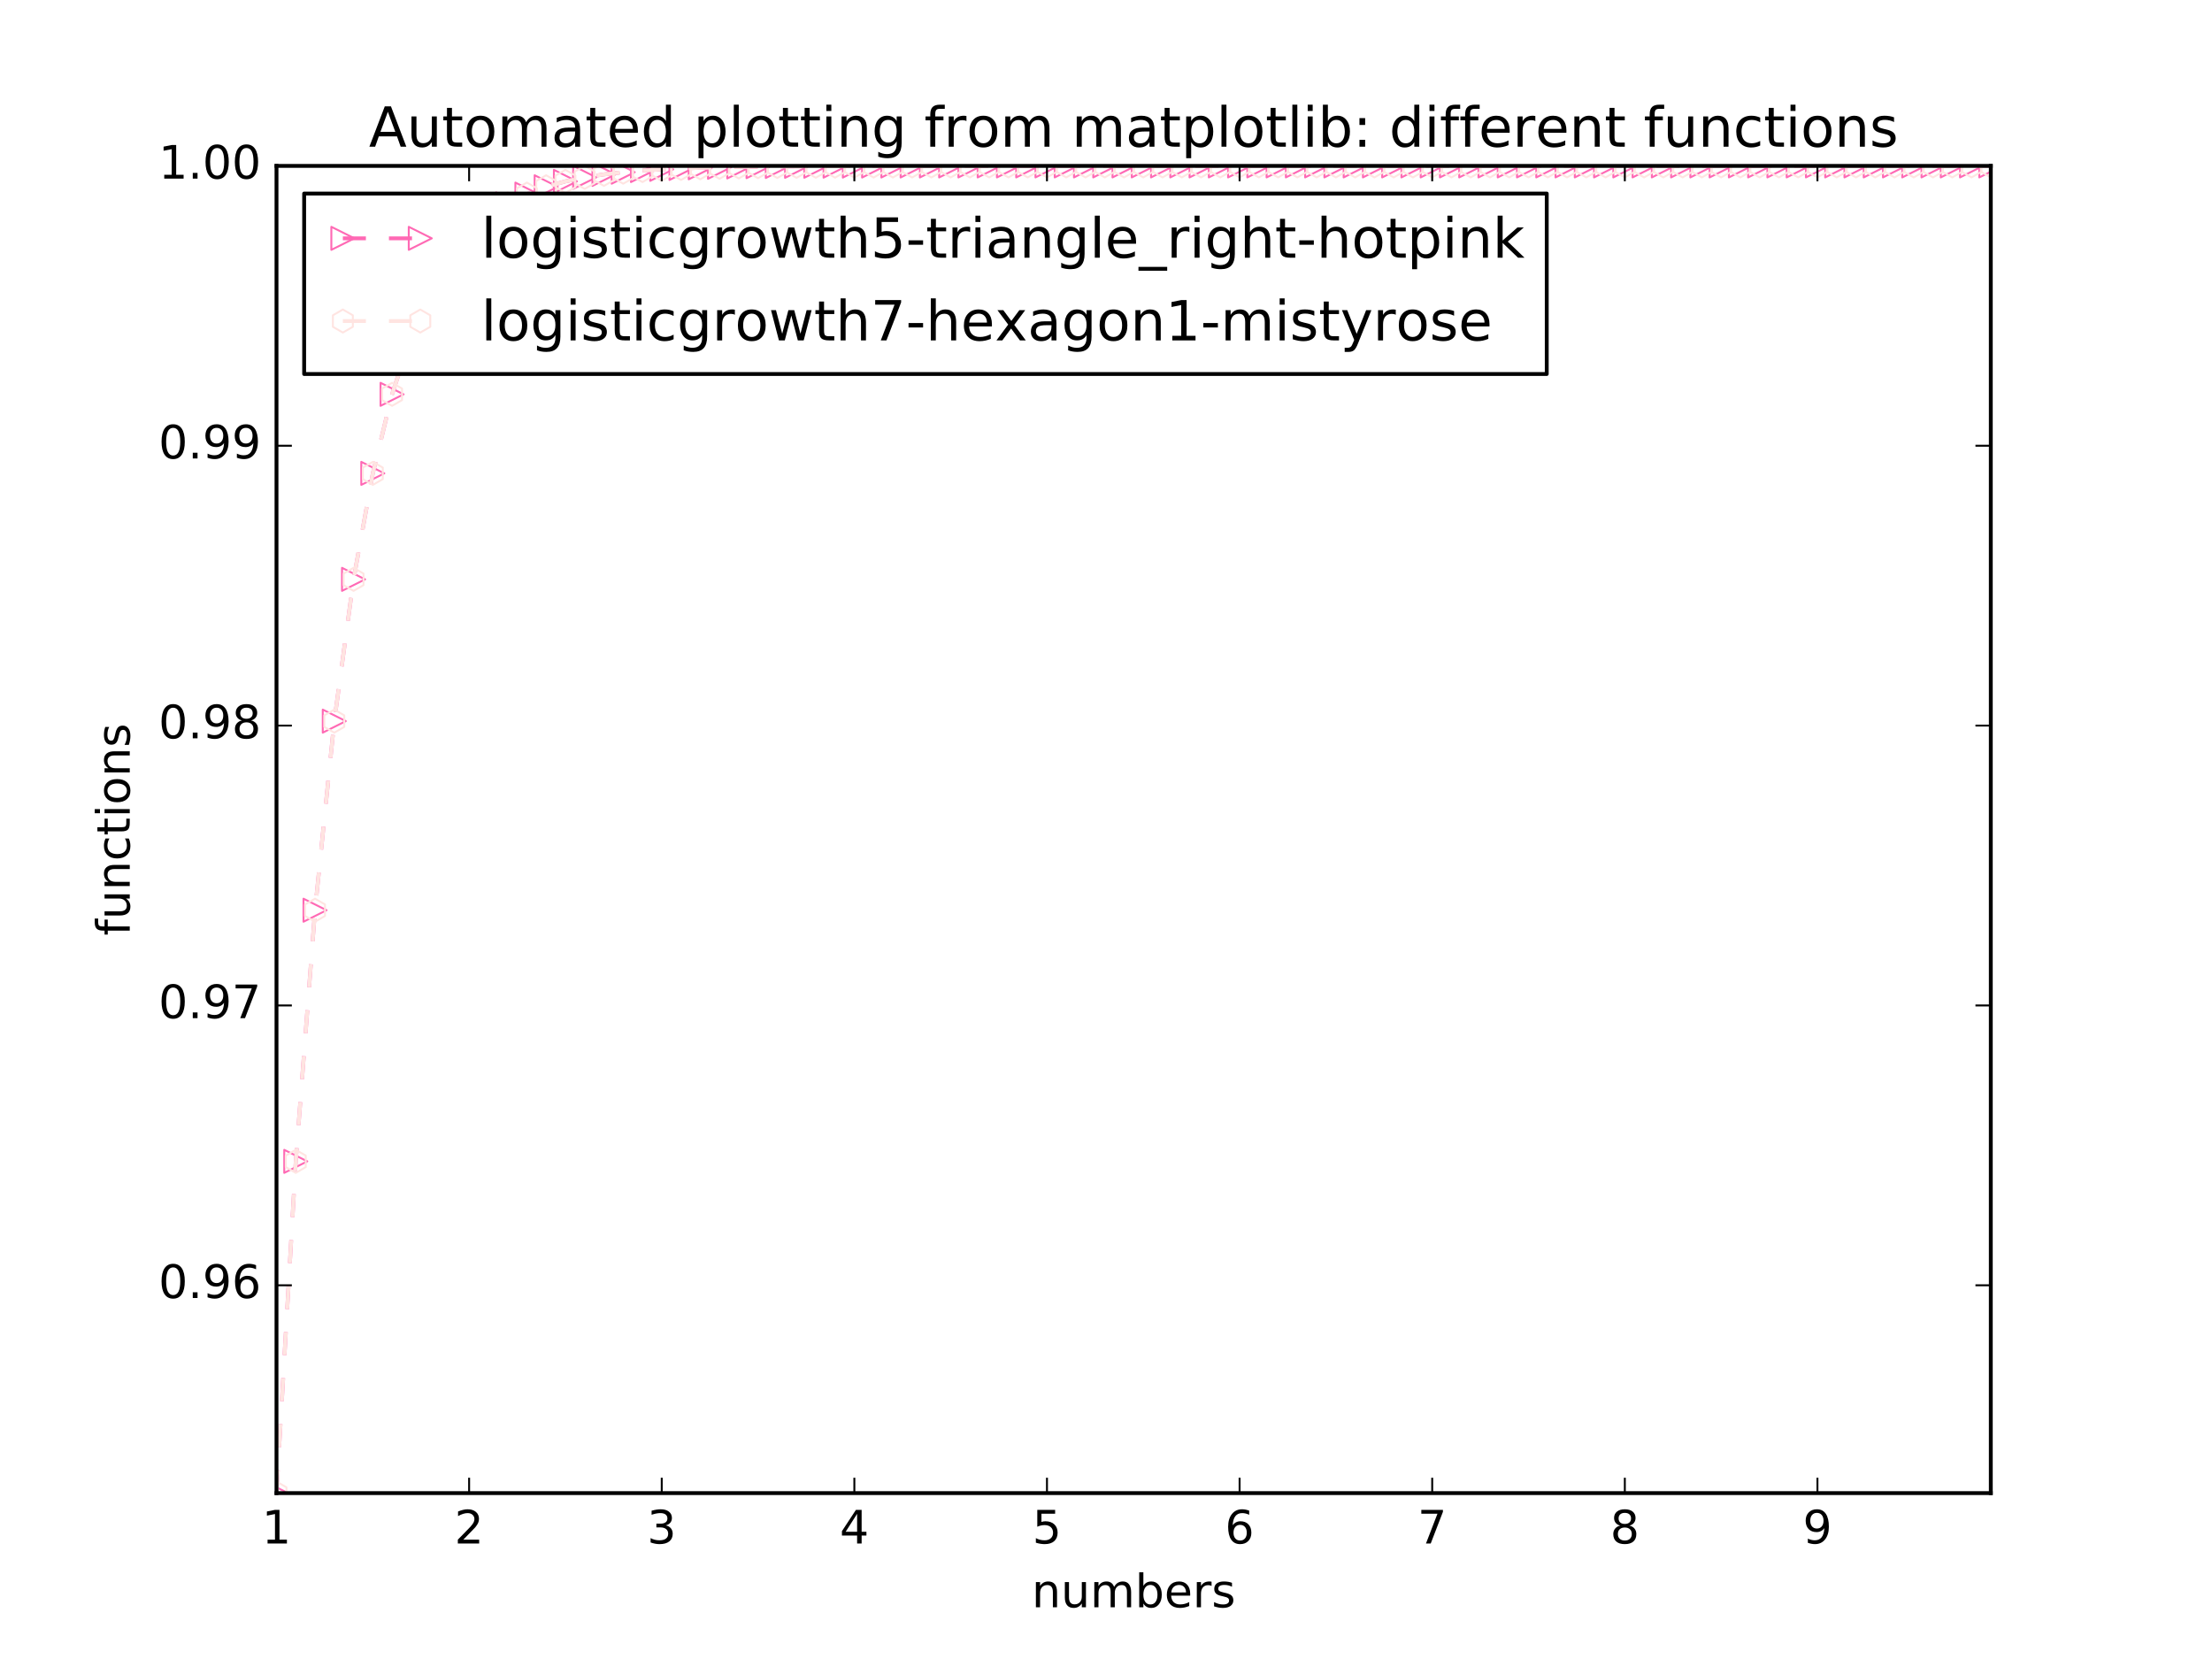 <?xml version="1.0" encoding="utf-8" standalone="no"?>
<!DOCTYPE svg PUBLIC "-//W3C//DTD SVG 1.1//EN"
  "http://www.w3.org/Graphics/SVG/1.1/DTD/svg11.dtd">
<!-- Created with matplotlib (http://matplotlib.org/) -->
<svg height="432pt" version="1.1" viewBox="0 0 576 432" width="576pt" xmlns="http://www.w3.org/2000/svg" xmlns:xlink="http://www.w3.org/1999/xlink">
 <defs>
  <style type="text/css">
*{stroke-linecap:butt;stroke-linejoin:round;stroke-miterlimit:100000;}
  </style>
 </defs>
 <g id="figure_1">
  <g id="patch_1">
   <path d="M 0 432 
L 576 432 
L 576 0 
L 0 0 
z
" style="fill:#ffffff;"/>
  </g>
  <g id="axes_1">
   <g id="patch_2">
    <path d="M 72 388.8 
L 518.4 388.8 
L 518.4 43.2 
L 72 43.2 
z
" style="fill:#ffffff;"/>
   </g>
   <g id="line2d_1">
    <path clip-path="url(#p8b318f6c3f)" d="M 72 388.8 
L 77.016 302.413 
L 82.031 237.017 
L 87.047 187.78 
L 92.063 150.861 
L 97.079 123.264 
L 102.094 102.682 
L 107.11 87.359 
L 112.126 75.965 
L 117.142 67.501 
L 122.157 61.218 
L 127.173 56.557 
L 132.189 53.1 
L 137.204 50.537 
L 142.22 48.636 
L 147.236 47.228 
L 152.252 46.185 
L 157.267 45.411 
L 162.283 44.838 
L 167.299 44.414 
L 172.315 44.099 
L 177.33 43.866 
L 182.346 43.694 
L 187.362 43.566 
L 192.378 43.471 
L 197.393 43.401 
L 202.409 43.349 
L 207.425 43.31 
L 212.44 43.282 
L 217.456 43.26 
L 222.472 43.245 
L 227.488 43.233 
L 232.503 43.225 
L 237.519 43.218 
L 242.535 43.213 
L 247.551 43.21 
L 252.566 43.207 
L 257.582 43.205 
L 262.598 43.204 
L 267.613 43.203 
L 272.629 43.202 
L 277.645 43.202 
L 282.661 43.201 
L 287.676 43.201 
L 292.692 43.201 
L 297.708 43.2 
L 302.724 43.2 
L 307.739 43.2 
L 312.755 43.2 
L 317.771 43.2 
L 322.787 43.2 
L 327.802 43.2 
L 332.818 43.2 
L 337.834 43.2 
L 342.849 43.2 
L 347.865 43.2 
L 352.881 43.2 
L 357.897 43.2 
L 362.912 43.2 
L 367.928 43.2 
L 372.944 43.2 
L 377.96 43.2 
L 382.975 43.2 
L 387.991 43.2 
L 393.007 43.2 
L 398.022 43.2 
L 403.038 43.2 
L 408.054 43.2 
L 413.07 43.2 
L 418.085 43.2 
L 423.101 43.2 
L 428.117 43.2 
L 433.133 43.2 
L 438.148 43.2 
L 443.164 43.2 
L 448.18 43.2 
L 453.196 43.2 
L 458.211 43.2 
L 463.227 43.2 
L 468.243 43.2 
L 473.258 43.2 
L 478.274 43.2 
L 483.29 43.2 
L 488.306 43.2 
L 493.321 43.2 
L 498.337 43.2 
L 503.353 43.2 
L 508.369 43.2 
L 513.384 43.2 
L 518.4 43.2 
" style="fill:none;stroke:#ff69b4;stroke-dasharray:6,6;stroke-dashoffset:0.0;"/>
    <defs>
     <path d="M 3 0 
L -3 -3 
L -3 3 
z
" id="m67983cbac9" style="stroke:#ff69b4;stroke-linejoin:miter;stroke-width:0.5;"/>
    </defs>
    <g clip-path="url(#p8b318f6c3f)">
     <use style="fill:none;stroke:#ff69b4;stroke-linejoin:miter;stroke-width:0.5;" x="72.0" xlink:href="#m67983cbac9" y="388.8"/>
     <use style="fill:none;stroke:#ff69b4;stroke-linejoin:miter;stroke-width:0.5;" x="77.016" xlink:href="#m67983cbac9" y="302.413"/>
     <use style="fill:none;stroke:#ff69b4;stroke-linejoin:miter;stroke-width:0.5;" x="82.031" xlink:href="#m67983cbac9" y="237.017"/>
     <use style="fill:none;stroke:#ff69b4;stroke-linejoin:miter;stroke-width:0.5;" x="87.047" xlink:href="#m67983cbac9" y="187.78"/>
     <use style="fill:none;stroke:#ff69b4;stroke-linejoin:miter;stroke-width:0.5;" x="92.063" xlink:href="#m67983cbac9" y="150.861"/>
     <use style="fill:none;stroke:#ff69b4;stroke-linejoin:miter;stroke-width:0.5;" x="97.079" xlink:href="#m67983cbac9" y="123.264"/>
     <use style="fill:none;stroke:#ff69b4;stroke-linejoin:miter;stroke-width:0.5;" x="102.094" xlink:href="#m67983cbac9" y="102.682"/>
     <use style="fill:none;stroke:#ff69b4;stroke-linejoin:miter;stroke-width:0.5;" x="107.11" xlink:href="#m67983cbac9" y="87.359"/>
     <use style="fill:none;stroke:#ff69b4;stroke-linejoin:miter;stroke-width:0.5;" x="112.126" xlink:href="#m67983cbac9" y="75.965"/>
     <use style="fill:none;stroke:#ff69b4;stroke-linejoin:miter;stroke-width:0.5;" x="117.142" xlink:href="#m67983cbac9" y="67.501"/>
     <use style="fill:none;stroke:#ff69b4;stroke-linejoin:miter;stroke-width:0.5;" x="122.157" xlink:href="#m67983cbac9" y="61.218"/>
     <use style="fill:none;stroke:#ff69b4;stroke-linejoin:miter;stroke-width:0.5;" x="127.173" xlink:href="#m67983cbac9" y="56.557"/>
     <use style="fill:none;stroke:#ff69b4;stroke-linejoin:miter;stroke-width:0.5;" x="132.189" xlink:href="#m67983cbac9" y="53.1"/>
     <use style="fill:none;stroke:#ff69b4;stroke-linejoin:miter;stroke-width:0.5;" x="137.204" xlink:href="#m67983cbac9" y="50.537"/>
     <use style="fill:none;stroke:#ff69b4;stroke-linejoin:miter;stroke-width:0.5;" x="142.22" xlink:href="#m67983cbac9" y="48.636"/>
     <use style="fill:none;stroke:#ff69b4;stroke-linejoin:miter;stroke-width:0.5;" x="147.236" xlink:href="#m67983cbac9" y="47.228"/>
     <use style="fill:none;stroke:#ff69b4;stroke-linejoin:miter;stroke-width:0.5;" x="152.252" xlink:href="#m67983cbac9" y="46.185"/>
     <use style="fill:none;stroke:#ff69b4;stroke-linejoin:miter;stroke-width:0.5;" x="157.267" xlink:href="#m67983cbac9" y="45.411"/>
     <use style="fill:none;stroke:#ff69b4;stroke-linejoin:miter;stroke-width:0.5;" x="162.283" xlink:href="#m67983cbac9" y="44.838"/>
     <use style="fill:none;stroke:#ff69b4;stroke-linejoin:miter;stroke-width:0.5;" x="167.299" xlink:href="#m67983cbac9" y="44.414"/>
     <use style="fill:none;stroke:#ff69b4;stroke-linejoin:miter;stroke-width:0.5;" x="172.315" xlink:href="#m67983cbac9" y="44.099"/>
     <use style="fill:none;stroke:#ff69b4;stroke-linejoin:miter;stroke-width:0.5;" x="177.33" xlink:href="#m67983cbac9" y="43.866"/>
     <use style="fill:none;stroke:#ff69b4;stroke-linejoin:miter;stroke-width:0.5;" x="182.346" xlink:href="#m67983cbac9" y="43.694"/>
     <use style="fill:none;stroke:#ff69b4;stroke-linejoin:miter;stroke-width:0.5;" x="187.362" xlink:href="#m67983cbac9" y="43.566"/>
     <use style="fill:none;stroke:#ff69b4;stroke-linejoin:miter;stroke-width:0.5;" x="192.378" xlink:href="#m67983cbac9" y="43.471"/>
     <use style="fill:none;stroke:#ff69b4;stroke-linejoin:miter;stroke-width:0.5;" x="197.393" xlink:href="#m67983cbac9" y="43.401"/>
     <use style="fill:none;stroke:#ff69b4;stroke-linejoin:miter;stroke-width:0.5;" x="202.409" xlink:href="#m67983cbac9" y="43.349"/>
     <use style="fill:none;stroke:#ff69b4;stroke-linejoin:miter;stroke-width:0.5;" x="207.425" xlink:href="#m67983cbac9" y="43.31"/>
     <use style="fill:none;stroke:#ff69b4;stroke-linejoin:miter;stroke-width:0.5;" x="212.44" xlink:href="#m67983cbac9" y="43.282"/>
     <use style="fill:none;stroke:#ff69b4;stroke-linejoin:miter;stroke-width:0.5;" x="217.456" xlink:href="#m67983cbac9" y="43.26"/>
     <use style="fill:none;stroke:#ff69b4;stroke-linejoin:miter;stroke-width:0.5;" x="222.472" xlink:href="#m67983cbac9" y="43.245"/>
     <use style="fill:none;stroke:#ff69b4;stroke-linejoin:miter;stroke-width:0.5;" x="227.488" xlink:href="#m67983cbac9" y="43.233"/>
     <use style="fill:none;stroke:#ff69b4;stroke-linejoin:miter;stroke-width:0.5;" x="232.503" xlink:href="#m67983cbac9" y="43.225"/>
     <use style="fill:none;stroke:#ff69b4;stroke-linejoin:miter;stroke-width:0.5;" x="237.519" xlink:href="#m67983cbac9" y="43.218"/>
     <use style="fill:none;stroke:#ff69b4;stroke-linejoin:miter;stroke-width:0.5;" x="242.535" xlink:href="#m67983cbac9" y="43.213"/>
     <use style="fill:none;stroke:#ff69b4;stroke-linejoin:miter;stroke-width:0.5;" x="247.551" xlink:href="#m67983cbac9" y="43.21"/>
     <use style="fill:none;stroke:#ff69b4;stroke-linejoin:miter;stroke-width:0.5;" x="252.566" xlink:href="#m67983cbac9" y="43.207"/>
     <use style="fill:none;stroke:#ff69b4;stroke-linejoin:miter;stroke-width:0.5;" x="257.582" xlink:href="#m67983cbac9" y="43.205"/>
     <use style="fill:none;stroke:#ff69b4;stroke-linejoin:miter;stroke-width:0.5;" x="262.598" xlink:href="#m67983cbac9" y="43.204"/>
     <use style="fill:none;stroke:#ff69b4;stroke-linejoin:miter;stroke-width:0.5;" x="267.613" xlink:href="#m67983cbac9" y="43.203"/>
     <use style="fill:none;stroke:#ff69b4;stroke-linejoin:miter;stroke-width:0.5;" x="272.629" xlink:href="#m67983cbac9" y="43.202"/>
     <use style="fill:none;stroke:#ff69b4;stroke-linejoin:miter;stroke-width:0.5;" x="277.645" xlink:href="#m67983cbac9" y="43.202"/>
     <use style="fill:none;stroke:#ff69b4;stroke-linejoin:miter;stroke-width:0.5;" x="282.661" xlink:href="#m67983cbac9" y="43.201"/>
     <use style="fill:none;stroke:#ff69b4;stroke-linejoin:miter;stroke-width:0.5;" x="287.676" xlink:href="#m67983cbac9" y="43.201"/>
     <use style="fill:none;stroke:#ff69b4;stroke-linejoin:miter;stroke-width:0.5;" x="292.692" xlink:href="#m67983cbac9" y="43.201"/>
     <use style="fill:none;stroke:#ff69b4;stroke-linejoin:miter;stroke-width:0.5;" x="297.708" xlink:href="#m67983cbac9" y="43.2"/>
     <use style="fill:none;stroke:#ff69b4;stroke-linejoin:miter;stroke-width:0.5;" x="302.724" xlink:href="#m67983cbac9" y="43.2"/>
     <use style="fill:none;stroke:#ff69b4;stroke-linejoin:miter;stroke-width:0.5;" x="307.739" xlink:href="#m67983cbac9" y="43.2"/>
     <use style="fill:none;stroke:#ff69b4;stroke-linejoin:miter;stroke-width:0.5;" x="312.755" xlink:href="#m67983cbac9" y="43.2"/>
     <use style="fill:none;stroke:#ff69b4;stroke-linejoin:miter;stroke-width:0.5;" x="317.771" xlink:href="#m67983cbac9" y="43.2"/>
     <use style="fill:none;stroke:#ff69b4;stroke-linejoin:miter;stroke-width:0.5;" x="322.787" xlink:href="#m67983cbac9" y="43.2"/>
     <use style="fill:none;stroke:#ff69b4;stroke-linejoin:miter;stroke-width:0.5;" x="327.802" xlink:href="#m67983cbac9" y="43.2"/>
     <use style="fill:none;stroke:#ff69b4;stroke-linejoin:miter;stroke-width:0.5;" x="332.818" xlink:href="#m67983cbac9" y="43.2"/>
     <use style="fill:none;stroke:#ff69b4;stroke-linejoin:miter;stroke-width:0.5;" x="337.834" xlink:href="#m67983cbac9" y="43.2"/>
     <use style="fill:none;stroke:#ff69b4;stroke-linejoin:miter;stroke-width:0.5;" x="342.849" xlink:href="#m67983cbac9" y="43.2"/>
     <use style="fill:none;stroke:#ff69b4;stroke-linejoin:miter;stroke-width:0.5;" x="347.865" xlink:href="#m67983cbac9" y="43.2"/>
     <use style="fill:none;stroke:#ff69b4;stroke-linejoin:miter;stroke-width:0.5;" x="352.881" xlink:href="#m67983cbac9" y="43.2"/>
     <use style="fill:none;stroke:#ff69b4;stroke-linejoin:miter;stroke-width:0.5;" x="357.897" xlink:href="#m67983cbac9" y="43.2"/>
     <use style="fill:none;stroke:#ff69b4;stroke-linejoin:miter;stroke-width:0.5;" x="362.912" xlink:href="#m67983cbac9" y="43.2"/>
     <use style="fill:none;stroke:#ff69b4;stroke-linejoin:miter;stroke-width:0.5;" x="367.928" xlink:href="#m67983cbac9" y="43.2"/>
     <use style="fill:none;stroke:#ff69b4;stroke-linejoin:miter;stroke-width:0.5;" x="372.944" xlink:href="#m67983cbac9" y="43.2"/>
     <use style="fill:none;stroke:#ff69b4;stroke-linejoin:miter;stroke-width:0.5;" x="377.96" xlink:href="#m67983cbac9" y="43.2"/>
     <use style="fill:none;stroke:#ff69b4;stroke-linejoin:miter;stroke-width:0.5;" x="382.975" xlink:href="#m67983cbac9" y="43.2"/>
     <use style="fill:none;stroke:#ff69b4;stroke-linejoin:miter;stroke-width:0.5;" x="387.991" xlink:href="#m67983cbac9" y="43.2"/>
     <use style="fill:none;stroke:#ff69b4;stroke-linejoin:miter;stroke-width:0.5;" x="393.007" xlink:href="#m67983cbac9" y="43.2"/>
     <use style="fill:none;stroke:#ff69b4;stroke-linejoin:miter;stroke-width:0.5;" x="398.022" xlink:href="#m67983cbac9" y="43.2"/>
     <use style="fill:none;stroke:#ff69b4;stroke-linejoin:miter;stroke-width:0.5;" x="403.038" xlink:href="#m67983cbac9" y="43.2"/>
     <use style="fill:none;stroke:#ff69b4;stroke-linejoin:miter;stroke-width:0.5;" x="408.054" xlink:href="#m67983cbac9" y="43.2"/>
     <use style="fill:none;stroke:#ff69b4;stroke-linejoin:miter;stroke-width:0.5;" x="413.07" xlink:href="#m67983cbac9" y="43.2"/>
     <use style="fill:none;stroke:#ff69b4;stroke-linejoin:miter;stroke-width:0.5;" x="418.085" xlink:href="#m67983cbac9" y="43.2"/>
     <use style="fill:none;stroke:#ff69b4;stroke-linejoin:miter;stroke-width:0.5;" x="423.101" xlink:href="#m67983cbac9" y="43.2"/>
     <use style="fill:none;stroke:#ff69b4;stroke-linejoin:miter;stroke-width:0.5;" x="428.117" xlink:href="#m67983cbac9" y="43.2"/>
     <use style="fill:none;stroke:#ff69b4;stroke-linejoin:miter;stroke-width:0.5;" x="433.133" xlink:href="#m67983cbac9" y="43.2"/>
     <use style="fill:none;stroke:#ff69b4;stroke-linejoin:miter;stroke-width:0.5;" x="438.148" xlink:href="#m67983cbac9" y="43.2"/>
     <use style="fill:none;stroke:#ff69b4;stroke-linejoin:miter;stroke-width:0.5;" x="443.164" xlink:href="#m67983cbac9" y="43.2"/>
     <use style="fill:none;stroke:#ff69b4;stroke-linejoin:miter;stroke-width:0.5;" x="448.18" xlink:href="#m67983cbac9" y="43.2"/>
     <use style="fill:none;stroke:#ff69b4;stroke-linejoin:miter;stroke-width:0.5;" x="453.196" xlink:href="#m67983cbac9" y="43.2"/>
     <use style="fill:none;stroke:#ff69b4;stroke-linejoin:miter;stroke-width:0.5;" x="458.211" xlink:href="#m67983cbac9" y="43.2"/>
     <use style="fill:none;stroke:#ff69b4;stroke-linejoin:miter;stroke-width:0.5;" x="463.227" xlink:href="#m67983cbac9" y="43.2"/>
     <use style="fill:none;stroke:#ff69b4;stroke-linejoin:miter;stroke-width:0.5;" x="468.243" xlink:href="#m67983cbac9" y="43.2"/>
     <use style="fill:none;stroke:#ff69b4;stroke-linejoin:miter;stroke-width:0.5;" x="473.258" xlink:href="#m67983cbac9" y="43.2"/>
     <use style="fill:none;stroke:#ff69b4;stroke-linejoin:miter;stroke-width:0.5;" x="478.274" xlink:href="#m67983cbac9" y="43.2"/>
     <use style="fill:none;stroke:#ff69b4;stroke-linejoin:miter;stroke-width:0.5;" x="483.29" xlink:href="#m67983cbac9" y="43.2"/>
     <use style="fill:none;stroke:#ff69b4;stroke-linejoin:miter;stroke-width:0.5;" x="488.306" xlink:href="#m67983cbac9" y="43.2"/>
     <use style="fill:none;stroke:#ff69b4;stroke-linejoin:miter;stroke-width:0.5;" x="493.321" xlink:href="#m67983cbac9" y="43.2"/>
     <use style="fill:none;stroke:#ff69b4;stroke-linejoin:miter;stroke-width:0.5;" x="498.337" xlink:href="#m67983cbac9" y="43.2"/>
     <use style="fill:none;stroke:#ff69b4;stroke-linejoin:miter;stroke-width:0.5;" x="503.353" xlink:href="#m67983cbac9" y="43.2"/>
     <use style="fill:none;stroke:#ff69b4;stroke-linejoin:miter;stroke-width:0.5;" x="508.369" xlink:href="#m67983cbac9" y="43.2"/>
     <use style="fill:none;stroke:#ff69b4;stroke-linejoin:miter;stroke-width:0.5;" x="513.384" xlink:href="#m67983cbac9" y="43.2"/>
     <use style="fill:none;stroke:#ff69b4;stroke-linejoin:miter;stroke-width:0.5;" x="518.4" xlink:href="#m67983cbac9" y="43.2"/>
    </g>
   </g>
   <g id="line2d_2">
    <path clip-path="url(#p8b318f6c3f)" d="M 72 388.8 
L 77.016 302.413 
L 82.031 237.017 
L 87.047 187.78 
L 92.063 150.861 
L 97.079 123.264 
L 102.094 102.682 
L 107.11 87.359 
L 112.126 75.965 
L 117.142 67.501 
L 122.157 61.218 
L 127.173 56.557 
L 132.189 53.1 
L 137.204 50.537 
L 142.22 48.636 
L 147.236 47.228 
L 152.252 46.185 
L 157.267 45.411 
L 162.283 44.838 
L 167.299 44.414 
L 172.315 44.099 
L 177.33 43.866 
L 182.346 43.694 
L 187.362 43.566 
L 192.378 43.471 
L 197.393 43.401 
L 202.409 43.349 
L 207.425 43.31 
L 212.44 43.282 
L 217.456 43.26 
L 222.472 43.245 
L 227.488 43.233 
L 232.503 43.225 
L 237.519 43.218 
L 242.535 43.213 
L 247.551 43.21 
L 252.566 43.207 
L 257.582 43.205 
L 262.598 43.204 
L 267.613 43.203 
L 272.629 43.202 
L 277.645 43.202 
L 282.661 43.201 
L 287.676 43.201 
L 292.692 43.201 
L 297.708 43.2 
L 302.724 43.2 
L 307.739 43.2 
L 312.755 43.2 
L 317.771 43.2 
L 322.787 43.2 
L 327.802 43.2 
L 332.818 43.2 
L 337.834 43.2 
L 342.849 43.2 
L 347.865 43.2 
L 352.881 43.2 
L 357.897 43.2 
L 362.912 43.2 
L 367.928 43.2 
L 372.944 43.2 
L 377.96 43.2 
L 382.975 43.2 
L 387.991 43.2 
L 393.007 43.2 
L 398.022 43.2 
L 403.038 43.2 
L 408.054 43.2 
L 413.07 43.2 
L 418.085 43.2 
L 423.101 43.2 
L 428.117 43.2 
L 433.133 43.2 
L 438.148 43.2 
L 443.164 43.2 
L 448.18 43.2 
L 453.196 43.2 
L 458.211 43.2 
L 463.227 43.2 
L 468.243 43.2 
L 473.258 43.2 
L 478.274 43.2 
L 483.29 43.2 
L 488.306 43.2 
L 493.321 43.2 
L 498.337 43.2 
L 503.353 43.2 
L 508.369 43.2 
L 513.384 43.2 
L 518.4 43.2 
" style="fill:none;stroke:#ffe4e1;stroke-dasharray:6,6;stroke-dashoffset:0.0;"/>
    <defs>
     <path d="M 0 -3 
L -2.598 -1.5 
L -2.598 1.5 
L -0 3 
L 2.598 1.5 
L 2.598 -1.5 
z
" id="m0a4b73ffad" style="stroke:#ffe4e1;stroke-linejoin:miter;stroke-width:0.5;"/>
    </defs>
    <g clip-path="url(#p8b318f6c3f)">
     <use style="fill:none;stroke:#ffe4e1;stroke-linejoin:miter;stroke-width:0.5;" x="72.0" xlink:href="#m0a4b73ffad" y="388.8"/>
     <use style="fill:none;stroke:#ffe4e1;stroke-linejoin:miter;stroke-width:0.5;" x="77.016" xlink:href="#m0a4b73ffad" y="302.413"/>
     <use style="fill:none;stroke:#ffe4e1;stroke-linejoin:miter;stroke-width:0.5;" x="82.031" xlink:href="#m0a4b73ffad" y="237.017"/>
     <use style="fill:none;stroke:#ffe4e1;stroke-linejoin:miter;stroke-width:0.5;" x="87.047" xlink:href="#m0a4b73ffad" y="187.78"/>
     <use style="fill:none;stroke:#ffe4e1;stroke-linejoin:miter;stroke-width:0.5;" x="92.063" xlink:href="#m0a4b73ffad" y="150.861"/>
     <use style="fill:none;stroke:#ffe4e1;stroke-linejoin:miter;stroke-width:0.5;" x="97.079" xlink:href="#m0a4b73ffad" y="123.264"/>
     <use style="fill:none;stroke:#ffe4e1;stroke-linejoin:miter;stroke-width:0.5;" x="102.094" xlink:href="#m0a4b73ffad" y="102.682"/>
     <use style="fill:none;stroke:#ffe4e1;stroke-linejoin:miter;stroke-width:0.5;" x="107.11" xlink:href="#m0a4b73ffad" y="87.359"/>
     <use style="fill:none;stroke:#ffe4e1;stroke-linejoin:miter;stroke-width:0.5;" x="112.126" xlink:href="#m0a4b73ffad" y="75.965"/>
     <use style="fill:none;stroke:#ffe4e1;stroke-linejoin:miter;stroke-width:0.5;" x="117.142" xlink:href="#m0a4b73ffad" y="67.501"/>
     <use style="fill:none;stroke:#ffe4e1;stroke-linejoin:miter;stroke-width:0.5;" x="122.157" xlink:href="#m0a4b73ffad" y="61.218"/>
     <use style="fill:none;stroke:#ffe4e1;stroke-linejoin:miter;stroke-width:0.5;" x="127.173" xlink:href="#m0a4b73ffad" y="56.557"/>
     <use style="fill:none;stroke:#ffe4e1;stroke-linejoin:miter;stroke-width:0.5;" x="132.189" xlink:href="#m0a4b73ffad" y="53.1"/>
     <use style="fill:none;stroke:#ffe4e1;stroke-linejoin:miter;stroke-width:0.5;" x="137.204" xlink:href="#m0a4b73ffad" y="50.537"/>
     <use style="fill:none;stroke:#ffe4e1;stroke-linejoin:miter;stroke-width:0.5;" x="142.22" xlink:href="#m0a4b73ffad" y="48.636"/>
     <use style="fill:none;stroke:#ffe4e1;stroke-linejoin:miter;stroke-width:0.5;" x="147.236" xlink:href="#m0a4b73ffad" y="47.228"/>
     <use style="fill:none;stroke:#ffe4e1;stroke-linejoin:miter;stroke-width:0.5;" x="152.252" xlink:href="#m0a4b73ffad" y="46.185"/>
     <use style="fill:none;stroke:#ffe4e1;stroke-linejoin:miter;stroke-width:0.5;" x="157.267" xlink:href="#m0a4b73ffad" y="45.411"/>
     <use style="fill:none;stroke:#ffe4e1;stroke-linejoin:miter;stroke-width:0.5;" x="162.283" xlink:href="#m0a4b73ffad" y="44.838"/>
     <use style="fill:none;stroke:#ffe4e1;stroke-linejoin:miter;stroke-width:0.5;" x="167.299" xlink:href="#m0a4b73ffad" y="44.414"/>
     <use style="fill:none;stroke:#ffe4e1;stroke-linejoin:miter;stroke-width:0.5;" x="172.315" xlink:href="#m0a4b73ffad" y="44.099"/>
     <use style="fill:none;stroke:#ffe4e1;stroke-linejoin:miter;stroke-width:0.5;" x="177.33" xlink:href="#m0a4b73ffad" y="43.866"/>
     <use style="fill:none;stroke:#ffe4e1;stroke-linejoin:miter;stroke-width:0.5;" x="182.346" xlink:href="#m0a4b73ffad" y="43.694"/>
     <use style="fill:none;stroke:#ffe4e1;stroke-linejoin:miter;stroke-width:0.5;" x="187.362" xlink:href="#m0a4b73ffad" y="43.566"/>
     <use style="fill:none;stroke:#ffe4e1;stroke-linejoin:miter;stroke-width:0.5;" x="192.378" xlink:href="#m0a4b73ffad" y="43.471"/>
     <use style="fill:none;stroke:#ffe4e1;stroke-linejoin:miter;stroke-width:0.5;" x="197.393" xlink:href="#m0a4b73ffad" y="43.401"/>
     <use style="fill:none;stroke:#ffe4e1;stroke-linejoin:miter;stroke-width:0.5;" x="202.409" xlink:href="#m0a4b73ffad" y="43.349"/>
     <use style="fill:none;stroke:#ffe4e1;stroke-linejoin:miter;stroke-width:0.5;" x="207.425" xlink:href="#m0a4b73ffad" y="43.31"/>
     <use style="fill:none;stroke:#ffe4e1;stroke-linejoin:miter;stroke-width:0.5;" x="212.44" xlink:href="#m0a4b73ffad" y="43.282"/>
     <use style="fill:none;stroke:#ffe4e1;stroke-linejoin:miter;stroke-width:0.5;" x="217.456" xlink:href="#m0a4b73ffad" y="43.26"/>
     <use style="fill:none;stroke:#ffe4e1;stroke-linejoin:miter;stroke-width:0.5;" x="222.472" xlink:href="#m0a4b73ffad" y="43.245"/>
     <use style="fill:none;stroke:#ffe4e1;stroke-linejoin:miter;stroke-width:0.5;" x="227.488" xlink:href="#m0a4b73ffad" y="43.233"/>
     <use style="fill:none;stroke:#ffe4e1;stroke-linejoin:miter;stroke-width:0.5;" x="232.503" xlink:href="#m0a4b73ffad" y="43.225"/>
     <use style="fill:none;stroke:#ffe4e1;stroke-linejoin:miter;stroke-width:0.5;" x="237.519" xlink:href="#m0a4b73ffad" y="43.218"/>
     <use style="fill:none;stroke:#ffe4e1;stroke-linejoin:miter;stroke-width:0.5;" x="242.535" xlink:href="#m0a4b73ffad" y="43.213"/>
     <use style="fill:none;stroke:#ffe4e1;stroke-linejoin:miter;stroke-width:0.5;" x="247.551" xlink:href="#m0a4b73ffad" y="43.21"/>
     <use style="fill:none;stroke:#ffe4e1;stroke-linejoin:miter;stroke-width:0.5;" x="252.566" xlink:href="#m0a4b73ffad" y="43.207"/>
     <use style="fill:none;stroke:#ffe4e1;stroke-linejoin:miter;stroke-width:0.5;" x="257.582" xlink:href="#m0a4b73ffad" y="43.205"/>
     <use style="fill:none;stroke:#ffe4e1;stroke-linejoin:miter;stroke-width:0.5;" x="262.598" xlink:href="#m0a4b73ffad" y="43.204"/>
     <use style="fill:none;stroke:#ffe4e1;stroke-linejoin:miter;stroke-width:0.5;" x="267.613" xlink:href="#m0a4b73ffad" y="43.203"/>
     <use style="fill:none;stroke:#ffe4e1;stroke-linejoin:miter;stroke-width:0.5;" x="272.629" xlink:href="#m0a4b73ffad" y="43.202"/>
     <use style="fill:none;stroke:#ffe4e1;stroke-linejoin:miter;stroke-width:0.5;" x="277.645" xlink:href="#m0a4b73ffad" y="43.202"/>
     <use style="fill:none;stroke:#ffe4e1;stroke-linejoin:miter;stroke-width:0.5;" x="282.661" xlink:href="#m0a4b73ffad" y="43.201"/>
     <use style="fill:none;stroke:#ffe4e1;stroke-linejoin:miter;stroke-width:0.5;" x="287.676" xlink:href="#m0a4b73ffad" y="43.201"/>
     <use style="fill:none;stroke:#ffe4e1;stroke-linejoin:miter;stroke-width:0.5;" x="292.692" xlink:href="#m0a4b73ffad" y="43.201"/>
     <use style="fill:none;stroke:#ffe4e1;stroke-linejoin:miter;stroke-width:0.5;" x="297.708" xlink:href="#m0a4b73ffad" y="43.2"/>
     <use style="fill:none;stroke:#ffe4e1;stroke-linejoin:miter;stroke-width:0.5;" x="302.724" xlink:href="#m0a4b73ffad" y="43.2"/>
     <use style="fill:none;stroke:#ffe4e1;stroke-linejoin:miter;stroke-width:0.5;" x="307.739" xlink:href="#m0a4b73ffad" y="43.2"/>
     <use style="fill:none;stroke:#ffe4e1;stroke-linejoin:miter;stroke-width:0.5;" x="312.755" xlink:href="#m0a4b73ffad" y="43.2"/>
     <use style="fill:none;stroke:#ffe4e1;stroke-linejoin:miter;stroke-width:0.5;" x="317.771" xlink:href="#m0a4b73ffad" y="43.2"/>
     <use style="fill:none;stroke:#ffe4e1;stroke-linejoin:miter;stroke-width:0.5;" x="322.787" xlink:href="#m0a4b73ffad" y="43.2"/>
     <use style="fill:none;stroke:#ffe4e1;stroke-linejoin:miter;stroke-width:0.5;" x="327.802" xlink:href="#m0a4b73ffad" y="43.2"/>
     <use style="fill:none;stroke:#ffe4e1;stroke-linejoin:miter;stroke-width:0.5;" x="332.818" xlink:href="#m0a4b73ffad" y="43.2"/>
     <use style="fill:none;stroke:#ffe4e1;stroke-linejoin:miter;stroke-width:0.5;" x="337.834" xlink:href="#m0a4b73ffad" y="43.2"/>
     <use style="fill:none;stroke:#ffe4e1;stroke-linejoin:miter;stroke-width:0.5;" x="342.849" xlink:href="#m0a4b73ffad" y="43.2"/>
     <use style="fill:none;stroke:#ffe4e1;stroke-linejoin:miter;stroke-width:0.5;" x="347.865" xlink:href="#m0a4b73ffad" y="43.2"/>
     <use style="fill:none;stroke:#ffe4e1;stroke-linejoin:miter;stroke-width:0.5;" x="352.881" xlink:href="#m0a4b73ffad" y="43.2"/>
     <use style="fill:none;stroke:#ffe4e1;stroke-linejoin:miter;stroke-width:0.5;" x="357.897" xlink:href="#m0a4b73ffad" y="43.2"/>
     <use style="fill:none;stroke:#ffe4e1;stroke-linejoin:miter;stroke-width:0.5;" x="362.912" xlink:href="#m0a4b73ffad" y="43.2"/>
     <use style="fill:none;stroke:#ffe4e1;stroke-linejoin:miter;stroke-width:0.5;" x="367.928" xlink:href="#m0a4b73ffad" y="43.2"/>
     <use style="fill:none;stroke:#ffe4e1;stroke-linejoin:miter;stroke-width:0.5;" x="372.944" xlink:href="#m0a4b73ffad" y="43.2"/>
     <use style="fill:none;stroke:#ffe4e1;stroke-linejoin:miter;stroke-width:0.5;" x="377.96" xlink:href="#m0a4b73ffad" y="43.2"/>
     <use style="fill:none;stroke:#ffe4e1;stroke-linejoin:miter;stroke-width:0.5;" x="382.975" xlink:href="#m0a4b73ffad" y="43.2"/>
     <use style="fill:none;stroke:#ffe4e1;stroke-linejoin:miter;stroke-width:0.5;" x="387.991" xlink:href="#m0a4b73ffad" y="43.2"/>
     <use style="fill:none;stroke:#ffe4e1;stroke-linejoin:miter;stroke-width:0.5;" x="393.007" xlink:href="#m0a4b73ffad" y="43.2"/>
     <use style="fill:none;stroke:#ffe4e1;stroke-linejoin:miter;stroke-width:0.5;" x="398.022" xlink:href="#m0a4b73ffad" y="43.2"/>
     <use style="fill:none;stroke:#ffe4e1;stroke-linejoin:miter;stroke-width:0.5;" x="403.038" xlink:href="#m0a4b73ffad" y="43.2"/>
     <use style="fill:none;stroke:#ffe4e1;stroke-linejoin:miter;stroke-width:0.5;" x="408.054" xlink:href="#m0a4b73ffad" y="43.2"/>
     <use style="fill:none;stroke:#ffe4e1;stroke-linejoin:miter;stroke-width:0.5;" x="413.07" xlink:href="#m0a4b73ffad" y="43.2"/>
     <use style="fill:none;stroke:#ffe4e1;stroke-linejoin:miter;stroke-width:0.5;" x="418.085" xlink:href="#m0a4b73ffad" y="43.2"/>
     <use style="fill:none;stroke:#ffe4e1;stroke-linejoin:miter;stroke-width:0.5;" x="423.101" xlink:href="#m0a4b73ffad" y="43.2"/>
     <use style="fill:none;stroke:#ffe4e1;stroke-linejoin:miter;stroke-width:0.5;" x="428.117" xlink:href="#m0a4b73ffad" y="43.2"/>
     <use style="fill:none;stroke:#ffe4e1;stroke-linejoin:miter;stroke-width:0.5;" x="433.133" xlink:href="#m0a4b73ffad" y="43.2"/>
     <use style="fill:none;stroke:#ffe4e1;stroke-linejoin:miter;stroke-width:0.5;" x="438.148" xlink:href="#m0a4b73ffad" y="43.2"/>
     <use style="fill:none;stroke:#ffe4e1;stroke-linejoin:miter;stroke-width:0.5;" x="443.164" xlink:href="#m0a4b73ffad" y="43.2"/>
     <use style="fill:none;stroke:#ffe4e1;stroke-linejoin:miter;stroke-width:0.5;" x="448.18" xlink:href="#m0a4b73ffad" y="43.2"/>
     <use style="fill:none;stroke:#ffe4e1;stroke-linejoin:miter;stroke-width:0.5;" x="453.196" xlink:href="#m0a4b73ffad" y="43.2"/>
     <use style="fill:none;stroke:#ffe4e1;stroke-linejoin:miter;stroke-width:0.5;" x="458.211" xlink:href="#m0a4b73ffad" y="43.2"/>
     <use style="fill:none;stroke:#ffe4e1;stroke-linejoin:miter;stroke-width:0.5;" x="463.227" xlink:href="#m0a4b73ffad" y="43.2"/>
     <use style="fill:none;stroke:#ffe4e1;stroke-linejoin:miter;stroke-width:0.5;" x="468.243" xlink:href="#m0a4b73ffad" y="43.2"/>
     <use style="fill:none;stroke:#ffe4e1;stroke-linejoin:miter;stroke-width:0.5;" x="473.258" xlink:href="#m0a4b73ffad" y="43.2"/>
     <use style="fill:none;stroke:#ffe4e1;stroke-linejoin:miter;stroke-width:0.5;" x="478.274" xlink:href="#m0a4b73ffad" y="43.2"/>
     <use style="fill:none;stroke:#ffe4e1;stroke-linejoin:miter;stroke-width:0.5;" x="483.29" xlink:href="#m0a4b73ffad" y="43.2"/>
     <use style="fill:none;stroke:#ffe4e1;stroke-linejoin:miter;stroke-width:0.5;" x="488.306" xlink:href="#m0a4b73ffad" y="43.2"/>
     <use style="fill:none;stroke:#ffe4e1;stroke-linejoin:miter;stroke-width:0.5;" x="493.321" xlink:href="#m0a4b73ffad" y="43.2"/>
     <use style="fill:none;stroke:#ffe4e1;stroke-linejoin:miter;stroke-width:0.5;" x="498.337" xlink:href="#m0a4b73ffad" y="43.2"/>
     <use style="fill:none;stroke:#ffe4e1;stroke-linejoin:miter;stroke-width:0.5;" x="503.353" xlink:href="#m0a4b73ffad" y="43.2"/>
     <use style="fill:none;stroke:#ffe4e1;stroke-linejoin:miter;stroke-width:0.5;" x="508.369" xlink:href="#m0a4b73ffad" y="43.2"/>
     <use style="fill:none;stroke:#ffe4e1;stroke-linejoin:miter;stroke-width:0.5;" x="513.384" xlink:href="#m0a4b73ffad" y="43.2"/>
     <use style="fill:none;stroke:#ffe4e1;stroke-linejoin:miter;stroke-width:0.5;" x="518.4" xlink:href="#m0a4b73ffad" y="43.2"/>
    </g>
   </g>
   <g id="patch_3">
    <path d="M 72 43.2 
L 518.4 43.2 
" style="fill:none;stroke:#000000;stroke-linecap:square;stroke-linejoin:miter;"/>
   </g>
   <g id="patch_4">
    <path d="M 518.4 388.8 
L 518.4 43.2 
" style="fill:none;stroke:#000000;stroke-linecap:square;stroke-linejoin:miter;"/>
   </g>
   <g id="patch_5">
    <path d="M 72 388.8 
L 518.4 388.8 
" style="fill:none;stroke:#000000;stroke-linecap:square;stroke-linejoin:miter;"/>
   </g>
   <g id="patch_6">
    <path d="M 72 388.8 
L 72 43.2 
" style="fill:none;stroke:#000000;stroke-linecap:square;stroke-linejoin:miter;"/>
   </g>
   <g id="matplotlib.axis_1">
    <g id="xtick_1">
     <g id="line2d_3">
      <defs>
       <path d="M 0 0 
L 0 -4 
" id="mf50141dce2" style="stroke:#000000;stroke-width:0.5;"/>
      </defs>
      <g>
       <use style="stroke:#000000;stroke-width:0.5;" x="72.0" xlink:href="#mf50141dce2" y="388.8"/>
      </g>
     </g>
     <g id="line2d_4">
      <defs>
       <path d="M 0 0 
L 0 4 
" id="m58c48f9dff" style="stroke:#000000;stroke-width:0.5;"/>
      </defs>
      <g>
       <use style="stroke:#000000;stroke-width:0.5;" x="72.0" xlink:href="#m58c48f9dff" y="43.2"/>
      </g>
     </g>
     <g id="text_1">
      <!-- 1 -->
      <defs>
       <path d="M 12.406 8.297 
L 28.516 8.297 
L 28.516 63.922 
L 10.984 60.406 
L 10.984 69.391 
L 28.422 72.906 
L 38.281 72.906 
L 38.281 8.297 
L 54.391 8.297 
L 54.391 0 
L 12.406 0 
z
" id="BitstreamVeraSans-Roman-31"/>
      </defs>
      <g transform="translate(68.183 401.918)scale(0.12 -0.12)">
       <use xlink:href="#BitstreamVeraSans-Roman-31"/>
      </g>
     </g>
    </g>
    <g id="xtick_2">
     <g id="line2d_5">
      <g>
       <use style="stroke:#000000;stroke-width:0.5;" x="122.157" xlink:href="#mf50141dce2" y="388.8"/>
      </g>
     </g>
     <g id="line2d_6">
      <g>
       <use style="stroke:#000000;stroke-width:0.5;" x="122.157" xlink:href="#m58c48f9dff" y="43.2"/>
      </g>
     </g>
     <g id="text_2">
      <!-- 2 -->
      <defs>
       <path d="M 19.188 8.297 
L 53.609 8.297 
L 53.609 0 
L 7.328 0 
L 7.328 8.297 
Q 12.938 14.109 22.625 23.891 
Q 32.328 33.688 34.812 36.531 
Q 39.547 41.844 41.422 45.531 
Q 43.312 49.219 43.312 52.781 
Q 43.312 58.594 39.234 62.25 
Q 35.156 65.922 28.609 65.922 
Q 23.969 65.922 18.812 64.312 
Q 13.672 62.703 7.812 59.422 
L 7.812 69.391 
Q 13.766 71.781 18.938 73 
Q 24.125 74.219 28.422 74.219 
Q 39.75 74.219 46.484 68.547 
Q 53.219 62.891 53.219 53.422 
Q 53.219 48.922 51.531 44.891 
Q 49.859 40.875 45.406 35.406 
Q 44.188 33.984 37.641 27.219 
Q 31.109 20.453 19.188 8.297 
" id="BitstreamVeraSans-Roman-32"/>
      </defs>
      <g transform="translate(118.34 401.918)scale(0.12 -0.12)">
       <use xlink:href="#BitstreamVeraSans-Roman-32"/>
      </g>
     </g>
    </g>
    <g id="xtick_3">
     <g id="line2d_7">
      <g>
       <use style="stroke:#000000;stroke-width:0.5;" x="172.315" xlink:href="#mf50141dce2" y="388.8"/>
      </g>
     </g>
     <g id="line2d_8">
      <g>
       <use style="stroke:#000000;stroke-width:0.5;" x="172.315" xlink:href="#m58c48f9dff" y="43.2"/>
      </g>
     </g>
     <g id="text_3">
      <!-- 3 -->
      <defs>
       <path d="M 40.578 39.312 
Q 47.656 37.797 51.625 33 
Q 55.609 28.219 55.609 21.188 
Q 55.609 10.406 48.188 4.484 
Q 40.766 -1.422 27.094 -1.422 
Q 22.516 -1.422 17.656 -0.516 
Q 12.797 0.391 7.625 2.203 
L 7.625 11.719 
Q 11.719 9.328 16.594 8.109 
Q 21.484 6.891 26.812 6.891 
Q 36.078 6.891 40.938 10.547 
Q 45.797 14.203 45.797 21.188 
Q 45.797 27.641 41.281 31.266 
Q 36.766 34.906 28.719 34.906 
L 20.219 34.906 
L 20.219 43.016 
L 29.109 43.016 
Q 36.375 43.016 40.234 45.922 
Q 44.094 48.828 44.094 54.297 
Q 44.094 59.906 40.109 62.906 
Q 36.141 65.922 28.719 65.922 
Q 24.656 65.922 20.016 65.031 
Q 15.375 64.156 9.812 62.312 
L 9.812 71.094 
Q 15.438 72.656 20.344 73.438 
Q 25.25 74.219 29.594 74.219 
Q 40.828 74.219 47.359 69.109 
Q 53.906 64.016 53.906 55.328 
Q 53.906 49.266 50.438 45.094 
Q 46.969 40.922 40.578 39.312 
" id="BitstreamVeraSans-Roman-33"/>
      </defs>
      <g transform="translate(168.497 401.918)scale(0.12 -0.12)">
       <use xlink:href="#BitstreamVeraSans-Roman-33"/>
      </g>
     </g>
    </g>
    <g id="xtick_4">
     <g id="line2d_9">
      <g>
       <use style="stroke:#000000;stroke-width:0.5;" x="222.472" xlink:href="#mf50141dce2" y="388.8"/>
      </g>
     </g>
     <g id="line2d_10">
      <g>
       <use style="stroke:#000000;stroke-width:0.5;" x="222.472" xlink:href="#m58c48f9dff" y="43.2"/>
      </g>
     </g>
     <g id="text_4">
      <!-- 4 -->
      <defs>
       <path d="M 37.797 64.312 
L 12.891 25.391 
L 37.797 25.391 
z
M 35.203 72.906 
L 47.609 72.906 
L 47.609 25.391 
L 58.016 25.391 
L 58.016 17.188 
L 47.609 17.188 
L 47.609 0 
L 37.797 0 
L 37.797 17.188 
L 4.891 17.188 
L 4.891 26.703 
z
" id="BitstreamVeraSans-Roman-34"/>
      </defs>
      <g transform="translate(218.654 401.918)scale(0.12 -0.12)">
       <use xlink:href="#BitstreamVeraSans-Roman-34"/>
      </g>
     </g>
    </g>
    <g id="xtick_5">
     <g id="line2d_11">
      <g>
       <use style="stroke:#000000;stroke-width:0.5;" x="272.629" xlink:href="#mf50141dce2" y="388.8"/>
      </g>
     </g>
     <g id="line2d_12">
      <g>
       <use style="stroke:#000000;stroke-width:0.5;" x="272.629" xlink:href="#m58c48f9dff" y="43.2"/>
      </g>
     </g>
     <g id="text_5">
      <!-- 5 -->
      <defs>
       <path d="M 10.797 72.906 
L 49.516 72.906 
L 49.516 64.594 
L 19.828 64.594 
L 19.828 46.734 
Q 21.969 47.469 24.109 47.828 
Q 26.266 48.188 28.422 48.188 
Q 40.625 48.188 47.75 41.5 
Q 54.891 34.812 54.891 23.391 
Q 54.891 11.625 47.562 5.094 
Q 40.234 -1.422 26.906 -1.422 
Q 22.312 -1.422 17.547 -0.641 
Q 12.797 0.141 7.719 1.703 
L 7.719 11.625 
Q 12.109 9.234 16.797 8.062 
Q 21.484 6.891 26.703 6.891 
Q 35.156 6.891 40.078 11.328 
Q 45.016 15.766 45.016 23.391 
Q 45.016 31 40.078 35.438 
Q 35.156 39.891 26.703 39.891 
Q 22.75 39.891 18.812 39.016 
Q 14.891 38.141 10.797 36.281 
z
" id="BitstreamVeraSans-Roman-35"/>
      </defs>
      <g transform="translate(268.812 401.918)scale(0.12 -0.12)">
       <use xlink:href="#BitstreamVeraSans-Roman-35"/>
      </g>
     </g>
    </g>
    <g id="xtick_6">
     <g id="line2d_13">
      <g>
       <use style="stroke:#000000;stroke-width:0.5;" x="322.787" xlink:href="#mf50141dce2" y="388.8"/>
      </g>
     </g>
     <g id="line2d_14">
      <g>
       <use style="stroke:#000000;stroke-width:0.5;" x="322.787" xlink:href="#m58c48f9dff" y="43.2"/>
      </g>
     </g>
     <g id="text_6">
      <!-- 6 -->
      <defs>
       <path d="M 33.016 40.375 
Q 26.375 40.375 22.484 35.828 
Q 18.609 31.297 18.609 23.391 
Q 18.609 15.531 22.484 10.953 
Q 26.375 6.391 33.016 6.391 
Q 39.656 6.391 43.531 10.953 
Q 47.406 15.531 47.406 23.391 
Q 47.406 31.297 43.531 35.828 
Q 39.656 40.375 33.016 40.375 
M 52.594 71.297 
L 52.594 62.312 
Q 48.875 64.062 45.094 64.984 
Q 41.312 65.922 37.594 65.922 
Q 27.828 65.922 22.672 59.328 
Q 17.531 52.734 16.797 39.406 
Q 19.672 43.656 24.016 45.922 
Q 28.375 48.188 33.594 48.188 
Q 44.578 48.188 50.953 41.516 
Q 57.328 34.859 57.328 23.391 
Q 57.328 12.156 50.688 5.359 
Q 44.047 -1.422 33.016 -1.422 
Q 20.359 -1.422 13.672 8.266 
Q 6.984 17.969 6.984 36.375 
Q 6.984 53.656 15.188 63.938 
Q 23.391 74.219 37.203 74.219 
Q 40.922 74.219 44.703 73.484 
Q 48.484 72.75 52.594 71.297 
" id="BitstreamVeraSans-Roman-36"/>
      </defs>
      <g transform="translate(318.969 401.918)scale(0.12 -0.12)">
       <use xlink:href="#BitstreamVeraSans-Roman-36"/>
      </g>
     </g>
    </g>
    <g id="xtick_7">
     <g id="line2d_15">
      <g>
       <use style="stroke:#000000;stroke-width:0.5;" x="372.944" xlink:href="#mf50141dce2" y="388.8"/>
      </g>
     </g>
     <g id="line2d_16">
      <g>
       <use style="stroke:#000000;stroke-width:0.5;" x="372.944" xlink:href="#m58c48f9dff" y="43.2"/>
      </g>
     </g>
     <g id="text_7">
      <!-- 7 -->
      <defs>
       <path d="M 8.203 72.906 
L 55.078 72.906 
L 55.078 68.703 
L 28.609 0 
L 18.312 0 
L 43.219 64.594 
L 8.203 64.594 
z
" id="BitstreamVeraSans-Roman-37"/>
      </defs>
      <g transform="translate(369.126 401.918)scale(0.12 -0.12)">
       <use xlink:href="#BitstreamVeraSans-Roman-37"/>
      </g>
     </g>
    </g>
    <g id="xtick_8">
     <g id="line2d_17">
      <g>
       <use style="stroke:#000000;stroke-width:0.5;" x="423.101" xlink:href="#mf50141dce2" y="388.8"/>
      </g>
     </g>
     <g id="line2d_18">
      <g>
       <use style="stroke:#000000;stroke-width:0.5;" x="423.101" xlink:href="#m58c48f9dff" y="43.2"/>
      </g>
     </g>
     <g id="text_8">
      <!-- 8 -->
      <defs>
       <path d="M 31.781 34.625 
Q 24.75 34.625 20.719 30.859 
Q 16.703 27.094 16.703 20.516 
Q 16.703 13.922 20.719 10.156 
Q 24.75 6.391 31.781 6.391 
Q 38.812 6.391 42.859 10.172 
Q 46.922 13.969 46.922 20.516 
Q 46.922 27.094 42.891 30.859 
Q 38.875 34.625 31.781 34.625 
M 21.922 38.812 
Q 15.578 40.375 12.031 44.719 
Q 8.5 49.078 8.5 55.328 
Q 8.5 64.062 14.719 69.141 
Q 20.953 74.219 31.781 74.219 
Q 42.672 74.219 48.875 69.141 
Q 55.078 64.062 55.078 55.328 
Q 55.078 49.078 51.531 44.719 
Q 48 40.375 41.703 38.812 
Q 48.828 37.156 52.797 32.312 
Q 56.781 27.484 56.781 20.516 
Q 56.781 9.906 50.312 4.234 
Q 43.844 -1.422 31.781 -1.422 
Q 19.734 -1.422 13.25 4.234 
Q 6.781 9.906 6.781 20.516 
Q 6.781 27.484 10.781 32.312 
Q 14.797 37.156 21.922 38.812 
M 18.312 54.391 
Q 18.312 48.734 21.844 45.562 
Q 25.391 42.391 31.781 42.391 
Q 38.141 42.391 41.719 45.562 
Q 45.312 48.734 45.312 54.391 
Q 45.312 60.062 41.719 63.234 
Q 38.141 66.406 31.781 66.406 
Q 25.391 66.406 21.844 63.234 
Q 18.312 60.062 18.312 54.391 
" id="BitstreamVeraSans-Roman-38"/>
      </defs>
      <g transform="translate(419.284 401.918)scale(0.12 -0.12)">
       <use xlink:href="#BitstreamVeraSans-Roman-38"/>
      </g>
     </g>
    </g>
    <g id="xtick_9">
     <g id="line2d_19">
      <g>
       <use style="stroke:#000000;stroke-width:0.5;" x="473.258" xlink:href="#mf50141dce2" y="388.8"/>
      </g>
     </g>
     <g id="line2d_20">
      <g>
       <use style="stroke:#000000;stroke-width:0.5;" x="473.258" xlink:href="#m58c48f9dff" y="43.2"/>
      </g>
     </g>
     <g id="text_9">
      <!-- 9 -->
      <defs>
       <path d="M 10.984 1.516 
L 10.984 10.5 
Q 14.703 8.734 18.5 7.812 
Q 22.312 6.891 25.984 6.891 
Q 35.75 6.891 40.891 13.453 
Q 46.047 20.016 46.781 33.406 
Q 43.953 29.203 39.594 26.953 
Q 35.25 24.703 29.984 24.703 
Q 19.047 24.703 12.672 31.312 
Q 6.297 37.938 6.297 49.422 
Q 6.297 60.641 12.938 67.422 
Q 19.578 74.219 30.609 74.219 
Q 43.266 74.219 49.922 64.516 
Q 56.594 54.828 56.594 36.375 
Q 56.594 19.141 48.406 8.859 
Q 40.234 -1.422 26.422 -1.422 
Q 22.703 -1.422 18.891 -0.688 
Q 15.094 0.047 10.984 1.516 
M 30.609 32.422 
Q 37.25 32.422 41.125 36.953 
Q 45.016 41.5 45.016 49.422 
Q 45.016 57.281 41.125 61.844 
Q 37.25 66.406 30.609 66.406 
Q 23.969 66.406 20.094 61.844 
Q 16.219 57.281 16.219 49.422 
Q 16.219 41.5 20.094 36.953 
Q 23.969 32.422 30.609 32.422 
" id="BitstreamVeraSans-Roman-39"/>
      </defs>
      <g transform="translate(469.441 401.918)scale(0.12 -0.12)">
       <use xlink:href="#BitstreamVeraSans-Roman-39"/>
      </g>
     </g>
    </g>
    <g id="text_10">
     <!-- numbers -->
     <defs>
      <path d="M 54.891 33.016 
L 54.891 0 
L 45.906 0 
L 45.906 32.719 
Q 45.906 40.484 42.875 44.328 
Q 39.844 48.188 33.797 48.188 
Q 26.516 48.188 22.312 43.547 
Q 18.109 38.922 18.109 30.906 
L 18.109 0 
L 9.078 0 
L 9.078 54.688 
L 18.109 54.688 
L 18.109 46.188 
Q 21.344 51.125 25.703 53.562 
Q 30.078 56 35.797 56 
Q 45.219 56 50.047 50.172 
Q 54.891 44.344 54.891 33.016 
" id="BitstreamVeraSans-Roman-6e"/>
      <path d="M 52 44.188 
Q 55.375 50.25 60.062 53.125 
Q 64.75 56 71.094 56 
Q 79.641 56 84.281 50.016 
Q 88.922 44.047 88.922 33.016 
L 88.922 0 
L 79.891 0 
L 79.891 32.719 
Q 79.891 40.578 77.094 44.375 
Q 74.312 48.188 68.609 48.188 
Q 61.625 48.188 57.562 43.547 
Q 53.516 38.922 53.516 30.906 
L 53.516 0 
L 44.484 0 
L 44.484 32.719 
Q 44.484 40.625 41.703 44.406 
Q 38.922 48.188 33.109 48.188 
Q 26.219 48.188 22.156 43.531 
Q 18.109 38.875 18.109 30.906 
L 18.109 0 
L 9.078 0 
L 9.078 54.688 
L 18.109 54.688 
L 18.109 46.188 
Q 21.188 51.219 25.484 53.609 
Q 29.781 56 35.688 56 
Q 41.656 56 45.828 52.969 
Q 50 49.953 52 44.188 
" id="BitstreamVeraSans-Roman-6d"/>
      <path d="M 56.203 29.594 
L 56.203 25.203 
L 14.891 25.203 
Q 15.484 15.922 20.484 11.062 
Q 25.484 6.203 34.422 6.203 
Q 39.594 6.203 44.453 7.469 
Q 49.312 8.734 54.109 11.281 
L 54.109 2.781 
Q 49.266 0.734 44.188 -0.344 
Q 39.109 -1.422 33.891 -1.422 
Q 20.797 -1.422 13.156 6.188 
Q 5.516 13.812 5.516 26.812 
Q 5.516 40.234 12.766 48.109 
Q 20.016 56 32.328 56 
Q 43.359 56 49.781 48.891 
Q 56.203 41.797 56.203 29.594 
M 47.219 32.234 
Q 47.125 39.594 43.094 43.984 
Q 39.062 48.391 32.422 48.391 
Q 24.906 48.391 20.391 44.141 
Q 15.875 39.891 15.188 32.172 
z
" id="BitstreamVeraSans-Roman-65"/>
      <path d="M 8.5 21.578 
L 8.5 54.688 
L 17.484 54.688 
L 17.484 21.922 
Q 17.484 14.156 20.5 10.266 
Q 23.531 6.391 29.594 6.391 
Q 36.859 6.391 41.078 11.031 
Q 45.312 15.672 45.312 23.688 
L 45.312 54.688 
L 54.297 54.688 
L 54.297 0 
L 45.312 0 
L 45.312 8.406 
Q 42.047 3.422 37.719 1 
Q 33.406 -1.422 27.688 -1.422 
Q 18.266 -1.422 13.375 4.438 
Q 8.5 10.297 8.5 21.578 
" id="BitstreamVeraSans-Roman-75"/>
      <path d="M 41.109 46.297 
Q 39.594 47.172 37.812 47.578 
Q 36.031 48 33.891 48 
Q 26.266 48 22.188 43.047 
Q 18.109 38.094 18.109 28.812 
L 18.109 0 
L 9.078 0 
L 9.078 54.688 
L 18.109 54.688 
L 18.109 46.188 
Q 20.953 51.172 25.484 53.578 
Q 30.031 56 36.531 56 
Q 37.453 56 38.578 55.875 
Q 39.703 55.766 41.062 55.516 
z
" id="BitstreamVeraSans-Roman-72"/>
      <path d="M 44.281 53.078 
L 44.281 44.578 
Q 40.484 46.531 36.375 47.5 
Q 32.281 48.484 27.875 48.484 
Q 21.188 48.484 17.844 46.438 
Q 14.5 44.391 14.5 40.281 
Q 14.5 37.156 16.891 35.375 
Q 19.281 33.594 26.516 31.984 
L 29.594 31.297 
Q 39.156 29.25 43.188 25.516 
Q 47.219 21.781 47.219 15.094 
Q 47.219 7.469 41.188 3.016 
Q 35.156 -1.422 24.609 -1.422 
Q 20.219 -1.422 15.453 -0.562 
Q 10.688 0.297 5.422 2 
L 5.422 11.281 
Q 10.406 8.688 15.234 7.391 
Q 20.062 6.109 24.812 6.109 
Q 31.156 6.109 34.562 8.281 
Q 37.984 10.453 37.984 14.406 
Q 37.984 18.062 35.516 20.016 
Q 33.062 21.969 24.703 23.781 
L 21.578 24.516 
Q 13.234 26.266 9.516 29.906 
Q 5.812 33.547 5.812 39.891 
Q 5.812 47.609 11.281 51.797 
Q 16.75 56 26.812 56 
Q 31.781 56 36.172 55.266 
Q 40.578 54.547 44.281 53.078 
" id="BitstreamVeraSans-Roman-73"/>
      <path d="M 48.688 27.297 
Q 48.688 37.203 44.609 42.844 
Q 40.531 48.484 33.406 48.484 
Q 26.266 48.484 22.188 42.844 
Q 18.109 37.203 18.109 27.297 
Q 18.109 17.391 22.188 11.75 
Q 26.266 6.109 33.406 6.109 
Q 40.531 6.109 44.609 11.75 
Q 48.688 17.391 48.688 27.297 
M 18.109 46.391 
Q 20.953 51.266 25.266 53.625 
Q 29.594 56 35.594 56 
Q 45.562 56 51.781 48.094 
Q 58.016 40.188 58.016 27.297 
Q 58.016 14.406 51.781 6.484 
Q 45.562 -1.422 35.594 -1.422 
Q 29.594 -1.422 25.266 0.953 
Q 20.953 3.328 18.109 8.203 
L 18.109 0 
L 9.078 0 
L 9.078 75.984 
L 18.109 75.984 
z
" id="BitstreamVeraSans-Roman-62"/>
     </defs>
     <g transform="translate(268.658 418.532)scale(0.12 -0.12)">
      <use xlink:href="#BitstreamVeraSans-Roman-6e"/>
      <use x="63.379" xlink:href="#BitstreamVeraSans-Roman-75"/>
      <use x="126.758" xlink:href="#BitstreamVeraSans-Roman-6d"/>
      <use x="224.17" xlink:href="#BitstreamVeraSans-Roman-62"/>
      <use x="287.646" xlink:href="#BitstreamVeraSans-Roman-65"/>
      <use x="349.17" xlink:href="#BitstreamVeraSans-Roman-72"/>
      <use x="390.283" xlink:href="#BitstreamVeraSans-Roman-73"/>
     </g>
    </g>
   </g>
   <g id="matplotlib.axis_2">
    <g id="ytick_1">
     <g id="line2d_21">
      <defs>
       <path d="M 0 0 
L 4 0 
" id="m61ee04b170" style="stroke:#000000;stroke-width:0.5;"/>
      </defs>
      <g>
       <use style="stroke:#000000;stroke-width:0.5;" x="72.0" xlink:href="#m61ee04b170" y="334.686"/>
      </g>
     </g>
     <g id="line2d_22">
      <defs>
       <path d="M 0 0 
L -4 0 
" id="m18ab9fa1d6" style="stroke:#000000;stroke-width:0.5;"/>
      </defs>
      <g>
       <use style="stroke:#000000;stroke-width:0.5;" x="518.4" xlink:href="#m18ab9fa1d6" y="334.686"/>
      </g>
     </g>
     <g id="text_11">
      <!-- 0.96 -->
      <defs>
       <path d="M 31.781 66.406 
Q 24.172 66.406 20.328 58.906 
Q 16.5 51.422 16.5 36.375 
Q 16.5 21.391 20.328 13.891 
Q 24.172 6.391 31.781 6.391 
Q 39.453 6.391 43.281 13.891 
Q 47.125 21.391 47.125 36.375 
Q 47.125 51.422 43.281 58.906 
Q 39.453 66.406 31.781 66.406 
M 31.781 74.219 
Q 44.047 74.219 50.516 64.516 
Q 56.984 54.828 56.984 36.375 
Q 56.984 17.969 50.516 8.266 
Q 44.047 -1.422 31.781 -1.422 
Q 19.531 -1.422 13.062 8.266 
Q 6.594 17.969 6.594 36.375 
Q 6.594 54.828 13.062 64.516 
Q 19.531 74.219 31.781 74.219 
" id="BitstreamVeraSans-Roman-30"/>
       <path d="M 10.688 12.406 
L 21 12.406 
L 21 0 
L 10.688 0 
z
" id="BitstreamVeraSans-Roman-2e"/>
      </defs>
      <g transform="translate(41.281 337.998)scale(0.12 -0.12)">
       <use xlink:href="#BitstreamVeraSans-Roman-30"/>
       <use x="63.623" xlink:href="#BitstreamVeraSans-Roman-2e"/>
       <use x="95.41" xlink:href="#BitstreamVeraSans-Roman-39"/>
       <use x="159.033" xlink:href="#BitstreamVeraSans-Roman-36"/>
      </g>
     </g>
    </g>
    <g id="ytick_2">
     <g id="line2d_23">
      <g>
       <use style="stroke:#000000;stroke-width:0.5;" x="72.0" xlink:href="#m61ee04b170" y="261.815"/>
      </g>
     </g>
     <g id="line2d_24">
      <g>
       <use style="stroke:#000000;stroke-width:0.5;" x="518.4" xlink:href="#m18ab9fa1d6" y="261.815"/>
      </g>
     </g>
     <g id="text_12">
      <!-- 0.97 -->
      <g transform="translate(41.281 265.126)scale(0.12 -0.12)">
       <use xlink:href="#BitstreamVeraSans-Roman-30"/>
       <use x="63.623" xlink:href="#BitstreamVeraSans-Roman-2e"/>
       <use x="95.41" xlink:href="#BitstreamVeraSans-Roman-39"/>
       <use x="159.033" xlink:href="#BitstreamVeraSans-Roman-37"/>
      </g>
     </g>
    </g>
    <g id="ytick_3">
     <g id="line2d_25">
      <g>
       <use style="stroke:#000000;stroke-width:0.5;" x="72.0" xlink:href="#m61ee04b170" y="188.943"/>
      </g>
     </g>
     <g id="line2d_26">
      <g>
       <use style="stroke:#000000;stroke-width:0.5;" x="518.4" xlink:href="#m18ab9fa1d6" y="188.943"/>
      </g>
     </g>
     <g id="text_13">
      <!-- 0.98 -->
      <g transform="translate(41.281 192.254)scale(0.12 -0.12)">
       <use xlink:href="#BitstreamVeraSans-Roman-30"/>
       <use x="63.623" xlink:href="#BitstreamVeraSans-Roman-2e"/>
       <use x="95.41" xlink:href="#BitstreamVeraSans-Roman-39"/>
       <use x="159.033" xlink:href="#BitstreamVeraSans-Roman-38"/>
      </g>
     </g>
    </g>
    <g id="ytick_4">
     <g id="line2d_27">
      <g>
       <use style="stroke:#000000;stroke-width:0.5;" x="72.0" xlink:href="#m61ee04b170" y="116.072"/>
      </g>
     </g>
     <g id="line2d_28">
      <g>
       <use style="stroke:#000000;stroke-width:0.5;" x="518.4" xlink:href="#m18ab9fa1d6" y="116.072"/>
      </g>
     </g>
     <g id="text_14">
      <!-- 0.99 -->
      <g transform="translate(41.281 119.383)scale(0.12 -0.12)">
       <use xlink:href="#BitstreamVeraSans-Roman-30"/>
       <use x="63.623" xlink:href="#BitstreamVeraSans-Roman-2e"/>
       <use x="95.41" xlink:href="#BitstreamVeraSans-Roman-39"/>
       <use x="159.033" xlink:href="#BitstreamVeraSans-Roman-39"/>
      </g>
     </g>
    </g>
    <g id="ytick_5">
     <g id="text_15">
      <!-- 1.00 -->
      <g transform="translate(41.281 46.511)scale(0.12 -0.12)">
       <use xlink:href="#BitstreamVeraSans-Roman-31"/>
       <use x="63.623" xlink:href="#BitstreamVeraSans-Roman-2e"/>
       <use x="95.41" xlink:href="#BitstreamVeraSans-Roman-30"/>
       <use x="159.033" xlink:href="#BitstreamVeraSans-Roman-30"/>
      </g>
     </g>
    </g>
    <g id="text_16">
     <!-- functions -->
     <defs>
      <path d="M 18.312 70.219 
L 18.312 54.688 
L 36.812 54.688 
L 36.812 47.703 
L 18.312 47.703 
L 18.312 18.016 
Q 18.312 11.328 20.141 9.422 
Q 21.969 7.516 27.594 7.516 
L 36.812 7.516 
L 36.812 0 
L 27.594 0 
Q 17.188 0 13.234 3.875 
Q 9.281 7.766 9.281 18.016 
L 9.281 47.703 
L 2.688 47.703 
L 2.688 54.688 
L 9.281 54.688 
L 9.281 70.219 
z
" id="BitstreamVeraSans-Roman-74"/>
      <path d="M 37.109 75.984 
L 37.109 68.5 
L 28.516 68.5 
Q 23.688 68.5 21.797 66.547 
Q 19.922 64.594 19.922 59.516 
L 19.922 54.688 
L 34.719 54.688 
L 34.719 47.703 
L 19.922 47.703 
L 19.922 0 
L 10.891 0 
L 10.891 47.703 
L 2.297 47.703 
L 2.297 54.688 
L 10.891 54.688 
L 10.891 58.5 
Q 10.891 67.625 15.141 71.797 
Q 19.391 75.984 28.609 75.984 
z
" id="BitstreamVeraSans-Roman-66"/>
      <path d="M 9.422 54.688 
L 18.406 54.688 
L 18.406 0 
L 9.422 0 
z
M 9.422 75.984 
L 18.406 75.984 
L 18.406 64.594 
L 9.422 64.594 
z
" id="BitstreamVeraSans-Roman-69"/>
      <path d="M 30.609 48.391 
Q 23.391 48.391 19.188 42.75 
Q 14.984 37.109 14.984 27.297 
Q 14.984 17.484 19.156 11.844 
Q 23.344 6.203 30.609 6.203 
Q 37.797 6.203 41.984 11.859 
Q 46.188 17.531 46.188 27.297 
Q 46.188 37.016 41.984 42.703 
Q 37.797 48.391 30.609 48.391 
M 30.609 56 
Q 42.328 56 49.016 48.375 
Q 55.719 40.766 55.719 27.297 
Q 55.719 13.875 49.016 6.219 
Q 42.328 -1.422 30.609 -1.422 
Q 18.844 -1.422 12.172 6.219 
Q 5.516 13.875 5.516 27.297 
Q 5.516 40.766 12.172 48.375 
Q 18.844 56 30.609 56 
" id="BitstreamVeraSans-Roman-6f"/>
      <path d="M 48.781 52.594 
L 48.781 44.188 
Q 44.969 46.297 41.141 47.344 
Q 37.312 48.391 33.406 48.391 
Q 24.656 48.391 19.812 42.844 
Q 14.984 37.312 14.984 27.297 
Q 14.984 17.281 19.812 11.734 
Q 24.656 6.203 33.406 6.203 
Q 37.312 6.203 41.141 7.25 
Q 44.969 8.297 48.781 10.406 
L 48.781 2.094 
Q 45.016 0.344 40.984 -0.531 
Q 36.969 -1.422 32.422 -1.422 
Q 20.062 -1.422 12.781 6.344 
Q 5.516 14.109 5.516 27.297 
Q 5.516 40.672 12.859 48.328 
Q 20.219 56 33.016 56 
Q 37.156 56 41.109 55.141 
Q 45.062 54.297 48.781 52.594 
" id="BitstreamVeraSans-Roman-63"/>
     </defs>
     <g transform="translate(33.786 243.635)rotate(-90.0)scale(0.12 -0.12)">
      <use xlink:href="#BitstreamVeraSans-Roman-66"/>
      <use x="35.205" xlink:href="#BitstreamVeraSans-Roman-75"/>
      <use x="98.584" xlink:href="#BitstreamVeraSans-Roman-6e"/>
      <use x="161.963" xlink:href="#BitstreamVeraSans-Roman-63"/>
      <use x="216.943" xlink:href="#BitstreamVeraSans-Roman-74"/>
      <use x="256.152" xlink:href="#BitstreamVeraSans-Roman-69"/>
      <use x="283.936" xlink:href="#BitstreamVeraSans-Roman-6f"/>
      <use x="345.117" xlink:href="#BitstreamVeraSans-Roman-6e"/>
      <use x="408.496" xlink:href="#BitstreamVeraSans-Roman-73"/>
     </g>
    </g>
   </g>
   <g id="text_17">
    <!-- Automated plotting from matplotlib: different functions -->
    <defs>
     <path id="BitstreamVeraSans-Roman-20"/>
     <path d="M 9.422 75.984 
L 18.406 75.984 
L 18.406 0 
L 9.422 0 
z
" id="BitstreamVeraSans-Roman-6c"/>
     <path d="M 11.719 12.406 
L 22.016 12.406 
L 22.016 0 
L 11.719 0 
z
M 11.719 51.703 
L 22.016 51.703 
L 22.016 39.312 
L 11.719 39.312 
z
" id="BitstreamVeraSans-Roman-3a"/>
     <path d="M 34.188 63.188 
L 20.797 26.906 
L 47.609 26.906 
z
M 28.609 72.906 
L 39.797 72.906 
L 67.578 0 
L 57.328 0 
L 50.688 18.703 
L 17.828 18.703 
L 11.188 0 
L 0.781 0 
z
" id="BitstreamVeraSans-Roman-41"/>
     <path d="M 45.406 46.391 
L 45.406 75.984 
L 54.391 75.984 
L 54.391 0 
L 45.406 0 
L 45.406 8.203 
Q 42.578 3.328 38.25 0.953 
Q 33.938 -1.422 27.875 -1.422 
Q 17.969 -1.422 11.734 6.484 
Q 5.516 14.406 5.516 27.297 
Q 5.516 40.188 11.734 48.094 
Q 17.969 56 27.875 56 
Q 33.938 56 38.25 53.625 
Q 42.578 51.266 45.406 46.391 
M 14.797 27.297 
Q 14.797 17.391 18.875 11.75 
Q 22.953 6.109 30.078 6.109 
Q 37.203 6.109 41.297 11.75 
Q 45.406 17.391 45.406 27.297 
Q 45.406 37.203 41.297 42.844 
Q 37.203 48.484 30.078 48.484 
Q 22.953 48.484 18.875 42.844 
Q 14.797 37.203 14.797 27.297 
" id="BitstreamVeraSans-Roman-64"/>
     <path d="M 45.406 27.984 
Q 45.406 37.75 41.375 43.109 
Q 37.359 48.484 30.078 48.484 
Q 22.859 48.484 18.828 43.109 
Q 14.797 37.75 14.797 27.984 
Q 14.797 18.266 18.828 12.891 
Q 22.859 7.516 30.078 7.516 
Q 37.359 7.516 41.375 12.891 
Q 45.406 18.266 45.406 27.984 
M 54.391 6.781 
Q 54.391 -7.172 48.188 -13.984 
Q 42 -20.797 29.203 -20.797 
Q 24.469 -20.797 20.266 -20.094 
Q 16.062 -19.391 12.109 -17.922 
L 12.109 -9.188 
Q 16.062 -11.328 19.922 -12.344 
Q 23.781 -13.375 27.781 -13.375 
Q 36.625 -13.375 41.016 -8.766 
Q 45.406 -4.156 45.406 5.172 
L 45.406 9.625 
Q 42.625 4.781 38.281 2.391 
Q 33.938 0 27.875 0 
Q 17.828 0 11.672 7.656 
Q 5.516 15.328 5.516 27.984 
Q 5.516 40.672 11.672 48.328 
Q 17.828 56 27.875 56 
Q 33.938 56 38.281 53.609 
Q 42.625 51.219 45.406 46.391 
L 45.406 54.688 
L 54.391 54.688 
z
" id="BitstreamVeraSans-Roman-67"/>
     <path d="M 34.281 27.484 
Q 23.391 27.484 19.188 25 
Q 14.984 22.516 14.984 16.5 
Q 14.984 11.719 18.141 8.906 
Q 21.297 6.109 26.703 6.109 
Q 34.188 6.109 38.703 11.406 
Q 43.219 16.703 43.219 25.484 
L 43.219 27.484 
z
M 52.203 31.203 
L 52.203 0 
L 43.219 0 
L 43.219 8.297 
Q 40.141 3.328 35.547 0.953 
Q 30.953 -1.422 24.312 -1.422 
Q 15.922 -1.422 10.953 3.297 
Q 6 8.016 6 15.922 
Q 6 25.141 12.172 29.828 
Q 18.359 34.516 30.609 34.516 
L 43.219 34.516 
L 43.219 35.406 
Q 43.219 41.609 39.141 45 
Q 35.062 48.391 27.688 48.391 
Q 23 48.391 18.547 47.266 
Q 14.109 46.141 10.016 43.891 
L 10.016 52.203 
Q 14.938 54.109 19.578 55.047 
Q 24.219 56 28.609 56 
Q 40.484 56 46.344 49.844 
Q 52.203 43.703 52.203 31.203 
" id="BitstreamVeraSans-Roman-61"/>
     <path d="M 18.109 8.203 
L 18.109 -20.797 
L 9.078 -20.797 
L 9.078 54.688 
L 18.109 54.688 
L 18.109 46.391 
Q 20.953 51.266 25.266 53.625 
Q 29.594 56 35.594 56 
Q 45.562 56 51.781 48.094 
Q 58.016 40.188 58.016 27.297 
Q 58.016 14.406 51.781 6.484 
Q 45.562 -1.422 35.594 -1.422 
Q 29.594 -1.422 25.266 0.953 
Q 20.953 3.328 18.109 8.203 
M 48.688 27.297 
Q 48.688 37.203 44.609 42.844 
Q 40.531 48.484 33.406 48.484 
Q 26.266 48.484 22.188 42.844 
Q 18.109 37.203 18.109 27.297 
Q 18.109 17.391 22.188 11.75 
Q 26.266 6.109 33.406 6.109 
Q 40.531 6.109 44.609 11.75 
Q 48.688 17.391 48.688 27.297 
" id="BitstreamVeraSans-Roman-70"/>
    </defs>
    <g transform="translate(96.076 38.2)scale(0.144 -0.144)">
     <use xlink:href="#BitstreamVeraSans-Roman-41"/>
     <use x="68.408" xlink:href="#BitstreamVeraSans-Roman-75"/>
     <use x="131.787" xlink:href="#BitstreamVeraSans-Roman-74"/>
     <use x="170.996" xlink:href="#BitstreamVeraSans-Roman-6f"/>
     <use x="232.178" xlink:href="#BitstreamVeraSans-Roman-6d"/>
     <use x="329.59" xlink:href="#BitstreamVeraSans-Roman-61"/>
     <use x="390.869" xlink:href="#BitstreamVeraSans-Roman-74"/>
     <use x="430.078" xlink:href="#BitstreamVeraSans-Roman-65"/>
     <use x="491.602" xlink:href="#BitstreamVeraSans-Roman-64"/>
     <use x="555.078" xlink:href="#BitstreamVeraSans-Roman-20"/>
     <use x="586.865" xlink:href="#BitstreamVeraSans-Roman-70"/>
     <use x="650.342" xlink:href="#BitstreamVeraSans-Roman-6c"/>
     <use x="678.125" xlink:href="#BitstreamVeraSans-Roman-6f"/>
     <use x="739.307" xlink:href="#BitstreamVeraSans-Roman-74"/>
     <use x="778.516" xlink:href="#BitstreamVeraSans-Roman-74"/>
     <use x="817.725" xlink:href="#BitstreamVeraSans-Roman-69"/>
     <use x="845.508" xlink:href="#BitstreamVeraSans-Roman-6e"/>
     <use x="908.887" xlink:href="#BitstreamVeraSans-Roman-67"/>
     <use x="972.363" xlink:href="#BitstreamVeraSans-Roman-20"/>
     <use x="1004.15" xlink:href="#BitstreamVeraSans-Roman-66"/>
     <use x="1039.355" xlink:href="#BitstreamVeraSans-Roman-72"/>
     <use x="1080.438" xlink:href="#BitstreamVeraSans-Roman-6f"/>
     <use x="1141.619" xlink:href="#BitstreamVeraSans-Roman-6d"/>
     <use x="1239.031" xlink:href="#BitstreamVeraSans-Roman-20"/>
     <use x="1270.818" xlink:href="#BitstreamVeraSans-Roman-6d"/>
     <use x="1368.23" xlink:href="#BitstreamVeraSans-Roman-61"/>
     <use x="1429.51" xlink:href="#BitstreamVeraSans-Roman-74"/>
     <use x="1468.719" xlink:href="#BitstreamVeraSans-Roman-70"/>
     <use x="1532.195" xlink:href="#BitstreamVeraSans-Roman-6c"/>
     <use x="1559.979" xlink:href="#BitstreamVeraSans-Roman-6f"/>
     <use x="1621.16" xlink:href="#BitstreamVeraSans-Roman-74"/>
     <use x="1660.369" xlink:href="#BitstreamVeraSans-Roman-6c"/>
     <use x="1688.152" xlink:href="#BitstreamVeraSans-Roman-69"/>
     <use x="1715.936" xlink:href="#BitstreamVeraSans-Roman-62"/>
     <use x="1779.412" xlink:href="#BitstreamVeraSans-Roman-3a"/>
     <use x="1813.104" xlink:href="#BitstreamVeraSans-Roman-20"/>
     <use x="1844.891" xlink:href="#BitstreamVeraSans-Roman-64"/>
     <use x="1908.367" xlink:href="#BitstreamVeraSans-Roman-69"/>
     <use x="1936.15" xlink:href="#BitstreamVeraSans-Roman-66"/>
     <use x="1971.355" xlink:href="#BitstreamVeraSans-Roman-66"/>
     <use x="2006.561" xlink:href="#BitstreamVeraSans-Roman-65"/>
     <use x="2068.084" xlink:href="#BitstreamVeraSans-Roman-72"/>
     <use x="2109.166" xlink:href="#BitstreamVeraSans-Roman-65"/>
     <use x="2170.689" xlink:href="#BitstreamVeraSans-Roman-6e"/>
     <use x="2234.068" xlink:href="#BitstreamVeraSans-Roman-74"/>
     <use x="2273.277" xlink:href="#BitstreamVeraSans-Roman-20"/>
     <use x="2305.064" xlink:href="#BitstreamVeraSans-Roman-66"/>
     <use x="2340.27" xlink:href="#BitstreamVeraSans-Roman-75"/>
     <use x="2403.648" xlink:href="#BitstreamVeraSans-Roman-6e"/>
     <use x="2467.027" xlink:href="#BitstreamVeraSans-Roman-63"/>
     <use x="2522.008" xlink:href="#BitstreamVeraSans-Roman-74"/>
     <use x="2561.217" xlink:href="#BitstreamVeraSans-Roman-69"/>
     <use x="2589.0" xlink:href="#BitstreamVeraSans-Roman-6f"/>
     <use x="2650.182" xlink:href="#BitstreamVeraSans-Roman-6e"/>
     <use x="2713.561" xlink:href="#BitstreamVeraSans-Roman-73"/>
    </g>
   </g>
   <g id="legend_1">
    <g id="patch_7">
     <path d="M 79.2 97.394 
L 402.768 97.394 
L 402.768 50.4 
L 79.2 50.4 
z
" style="fill:#ffffff;stroke:#000000;stroke-linejoin:miter;"/>
    </g>
    <g id="line2d_29">
     <path d="M 89.28 62.062 
L 109.44 62.062 
" style="fill:none;stroke:#ff69b4;stroke-dasharray:6,6;stroke-dashoffset:0.0;"/>
    </g>
    <g id="line2d_30">
     <g>
      <use style="fill:none;stroke:#ff69b4;stroke-linejoin:miter;stroke-width:0.5;" x="89.28" xlink:href="#m67983cbac9" y="62.062"/>
      <use style="fill:none;stroke:#ff69b4;stroke-linejoin:miter;stroke-width:0.5;" x="109.44" xlink:href="#m67983cbac9" y="62.062"/>
     </g>
    </g>
    <g id="text_18">
     <!-- logisticgrowth5-triangle_right-hotpink -->
     <defs>
      <path d="M 4.203 54.688 
L 13.188 54.688 
L 24.422 12.016 
L 35.594 54.688 
L 46.188 54.688 
L 57.422 12.016 
L 68.609 54.688 
L 77.594 54.688 
L 63.281 0 
L 52.688 0 
L 40.922 44.828 
L 29.109 0 
L 18.5 0 
z
" id="BitstreamVeraSans-Roman-77"/>
      <path d="M 9.078 75.984 
L 18.109 75.984 
L 18.109 31.109 
L 44.922 54.688 
L 56.391 54.688 
L 27.391 29.109 
L 57.625 0 
L 45.906 0 
L 18.109 26.703 
L 18.109 0 
L 9.078 0 
z
" id="BitstreamVeraSans-Roman-6b"/>
      <path d="M 54.891 33.016 
L 54.891 0 
L 45.906 0 
L 45.906 32.719 
Q 45.906 40.484 42.875 44.328 
Q 39.844 48.188 33.797 48.188 
Q 26.516 48.188 22.312 43.547 
Q 18.109 38.922 18.109 30.906 
L 18.109 0 
L 9.078 0 
L 9.078 75.984 
L 18.109 75.984 
L 18.109 46.188 
Q 21.344 51.125 25.703 53.562 
Q 30.078 56 35.797 56 
Q 45.219 56 50.047 50.172 
Q 54.891 44.344 54.891 33.016 
" id="BitstreamVeraSans-Roman-68"/>
      <path d="M 50.984 -16.609 
L 50.984 -23.578 
L -0.984 -23.578 
L -0.984 -16.609 
z
" id="BitstreamVeraSans-Roman-5f"/>
      <path d="M 4.891 31.391 
L 31.203 31.391 
L 31.203 23.391 
L 4.891 23.391 
z
" id="BitstreamVeraSans-Roman-2d"/>
     </defs>
     <g transform="translate(125.28 67.102)scale(0.144 -0.144)">
      <use xlink:href="#BitstreamVeraSans-Roman-6c"/>
      <use x="27.783" xlink:href="#BitstreamVeraSans-Roman-6f"/>
      <use x="88.965" xlink:href="#BitstreamVeraSans-Roman-67"/>
      <use x="152.441" xlink:href="#BitstreamVeraSans-Roman-69"/>
      <use x="180.225" xlink:href="#BitstreamVeraSans-Roman-73"/>
      <use x="232.324" xlink:href="#BitstreamVeraSans-Roman-74"/>
      <use x="271.533" xlink:href="#BitstreamVeraSans-Roman-69"/>
      <use x="299.316" xlink:href="#BitstreamVeraSans-Roman-63"/>
      <use x="354.297" xlink:href="#BitstreamVeraSans-Roman-67"/>
      <use x="417.773" xlink:href="#BitstreamVeraSans-Roman-72"/>
      <use x="458.855" xlink:href="#BitstreamVeraSans-Roman-6f"/>
      <use x="520.037" xlink:href="#BitstreamVeraSans-Roman-77"/>
      <use x="601.824" xlink:href="#BitstreamVeraSans-Roman-74"/>
      <use x="641.033" xlink:href="#BitstreamVeraSans-Roman-68"/>
      <use x="704.412" xlink:href="#BitstreamVeraSans-Roman-35"/>
      <use x="768.035" xlink:href="#BitstreamVeraSans-Roman-2d"/>
      <use x="804.119" xlink:href="#BitstreamVeraSans-Roman-74"/>
      <use x="843.328" xlink:href="#BitstreamVeraSans-Roman-72"/>
      <use x="884.441" xlink:href="#BitstreamVeraSans-Roman-69"/>
      <use x="912.225" xlink:href="#BitstreamVeraSans-Roman-61"/>
      <use x="973.504" xlink:href="#BitstreamVeraSans-Roman-6e"/>
      <use x="1036.883" xlink:href="#BitstreamVeraSans-Roman-67"/>
      <use x="1100.359" xlink:href="#BitstreamVeraSans-Roman-6c"/>
      <use x="1128.143" xlink:href="#BitstreamVeraSans-Roman-65"/>
      <use x="1189.666" xlink:href="#BitstreamVeraSans-Roman-5f"/>
      <use x="1239.666" xlink:href="#BitstreamVeraSans-Roman-72"/>
      <use x="1280.779" xlink:href="#BitstreamVeraSans-Roman-69"/>
      <use x="1308.562" xlink:href="#BitstreamVeraSans-Roman-67"/>
      <use x="1372.039" xlink:href="#BitstreamVeraSans-Roman-68"/>
      <use x="1435.418" xlink:href="#BitstreamVeraSans-Roman-74"/>
      <use x="1474.627" xlink:href="#BitstreamVeraSans-Roman-2d"/>
      <use x="1510.711" xlink:href="#BitstreamVeraSans-Roman-68"/>
      <use x="1574.09" xlink:href="#BitstreamVeraSans-Roman-6f"/>
      <use x="1635.271" xlink:href="#BitstreamVeraSans-Roman-74"/>
      <use x="1674.48" xlink:href="#BitstreamVeraSans-Roman-70"/>
      <use x="1737.957" xlink:href="#BitstreamVeraSans-Roman-69"/>
      <use x="1765.74" xlink:href="#BitstreamVeraSans-Roman-6e"/>
      <use x="1829.119" xlink:href="#BitstreamVeraSans-Roman-6b"/>
     </g>
    </g>
    <g id="line2d_31">
     <path d="M 89.28 83.599 
L 109.44 83.599 
" style="fill:none;stroke:#ffe4e1;stroke-dasharray:6,6;stroke-dashoffset:0.0;"/>
    </g>
    <g id="line2d_32">
     <g>
      <use style="fill:none;stroke:#ffe4e1;stroke-linejoin:miter;stroke-width:0.5;" x="89.28" xlink:href="#m0a4b73ffad" y="83.599"/>
      <use style="fill:none;stroke:#ffe4e1;stroke-linejoin:miter;stroke-width:0.5;" x="109.44" xlink:href="#m0a4b73ffad" y="83.599"/>
     </g>
    </g>
    <g id="text_19">
     <!-- logisticgrowth7-hexagon1-mistyrose -->
     <defs>
      <path d="M 54.891 54.688 
L 35.109 28.078 
L 55.906 0 
L 45.312 0 
L 29.391 21.484 
L 13.484 0 
L 2.875 0 
L 24.125 28.609 
L 4.688 54.688 
L 15.281 54.688 
L 29.781 35.203 
L 44.281 54.688 
z
" id="BitstreamVeraSans-Roman-78"/>
      <path d="M 32.172 -5.078 
Q 28.375 -14.844 24.75 -17.812 
Q 21.141 -20.797 15.094 -20.797 
L 7.906 -20.797 
L 7.906 -13.281 
L 13.188 -13.281 
Q 16.891 -13.281 18.938 -11.516 
Q 21 -9.766 23.484 -3.219 
L 25.094 0.875 
L 2.984 54.688 
L 12.5 54.688 
L 29.594 11.922 
L 46.688 54.688 
L 56.203 54.688 
z
" id="BitstreamVeraSans-Roman-79"/>
     </defs>
     <g transform="translate(125.28 88.639)scale(0.144 -0.144)">
      <use xlink:href="#BitstreamVeraSans-Roman-6c"/>
      <use x="27.783" xlink:href="#BitstreamVeraSans-Roman-6f"/>
      <use x="88.965" xlink:href="#BitstreamVeraSans-Roman-67"/>
      <use x="152.441" xlink:href="#BitstreamVeraSans-Roman-69"/>
      <use x="180.225" xlink:href="#BitstreamVeraSans-Roman-73"/>
      <use x="232.324" xlink:href="#BitstreamVeraSans-Roman-74"/>
      <use x="271.533" xlink:href="#BitstreamVeraSans-Roman-69"/>
      <use x="299.316" xlink:href="#BitstreamVeraSans-Roman-63"/>
      <use x="354.297" xlink:href="#BitstreamVeraSans-Roman-67"/>
      <use x="417.773" xlink:href="#BitstreamVeraSans-Roman-72"/>
      <use x="458.855" xlink:href="#BitstreamVeraSans-Roman-6f"/>
      <use x="520.037" xlink:href="#BitstreamVeraSans-Roman-77"/>
      <use x="601.824" xlink:href="#BitstreamVeraSans-Roman-74"/>
      <use x="641.033" xlink:href="#BitstreamVeraSans-Roman-68"/>
      <use x="704.412" xlink:href="#BitstreamVeraSans-Roman-37"/>
      <use x="768.035" xlink:href="#BitstreamVeraSans-Roman-2d"/>
      <use x="804.119" xlink:href="#BitstreamVeraSans-Roman-68"/>
      <use x="867.498" xlink:href="#BitstreamVeraSans-Roman-65"/>
      <use x="929.006" xlink:href="#BitstreamVeraSans-Roman-78"/>
      <use x="988.186" xlink:href="#BitstreamVeraSans-Roman-61"/>
      <use x="1049.465" xlink:href="#BitstreamVeraSans-Roman-67"/>
      <use x="1112.941" xlink:href="#BitstreamVeraSans-Roman-6f"/>
      <use x="1174.123" xlink:href="#BitstreamVeraSans-Roman-6e"/>
      <use x="1237.502" xlink:href="#BitstreamVeraSans-Roman-31"/>
      <use x="1301.125" xlink:href="#BitstreamVeraSans-Roman-2d"/>
      <use x="1337.209" xlink:href="#BitstreamVeraSans-Roman-6d"/>
      <use x="1434.621" xlink:href="#BitstreamVeraSans-Roman-69"/>
      <use x="1462.404" xlink:href="#BitstreamVeraSans-Roman-73"/>
      <use x="1514.504" xlink:href="#BitstreamVeraSans-Roman-74"/>
      <use x="1553.713" xlink:href="#BitstreamVeraSans-Roman-79"/>
      <use x="1612.893" xlink:href="#BitstreamVeraSans-Roman-72"/>
      <use x="1653.975" xlink:href="#BitstreamVeraSans-Roman-6f"/>
      <use x="1715.156" xlink:href="#BitstreamVeraSans-Roman-73"/>
      <use x="1767.256" xlink:href="#BitstreamVeraSans-Roman-65"/>
     </g>
    </g>
   </g>
  </g>
 </g>
 <defs>
  <clipPath id="p8b318f6c3f">
   <rect height="345.6" width="446.4" x="72.0" y="43.2"/>
  </clipPath>
 </defs>
</svg>
